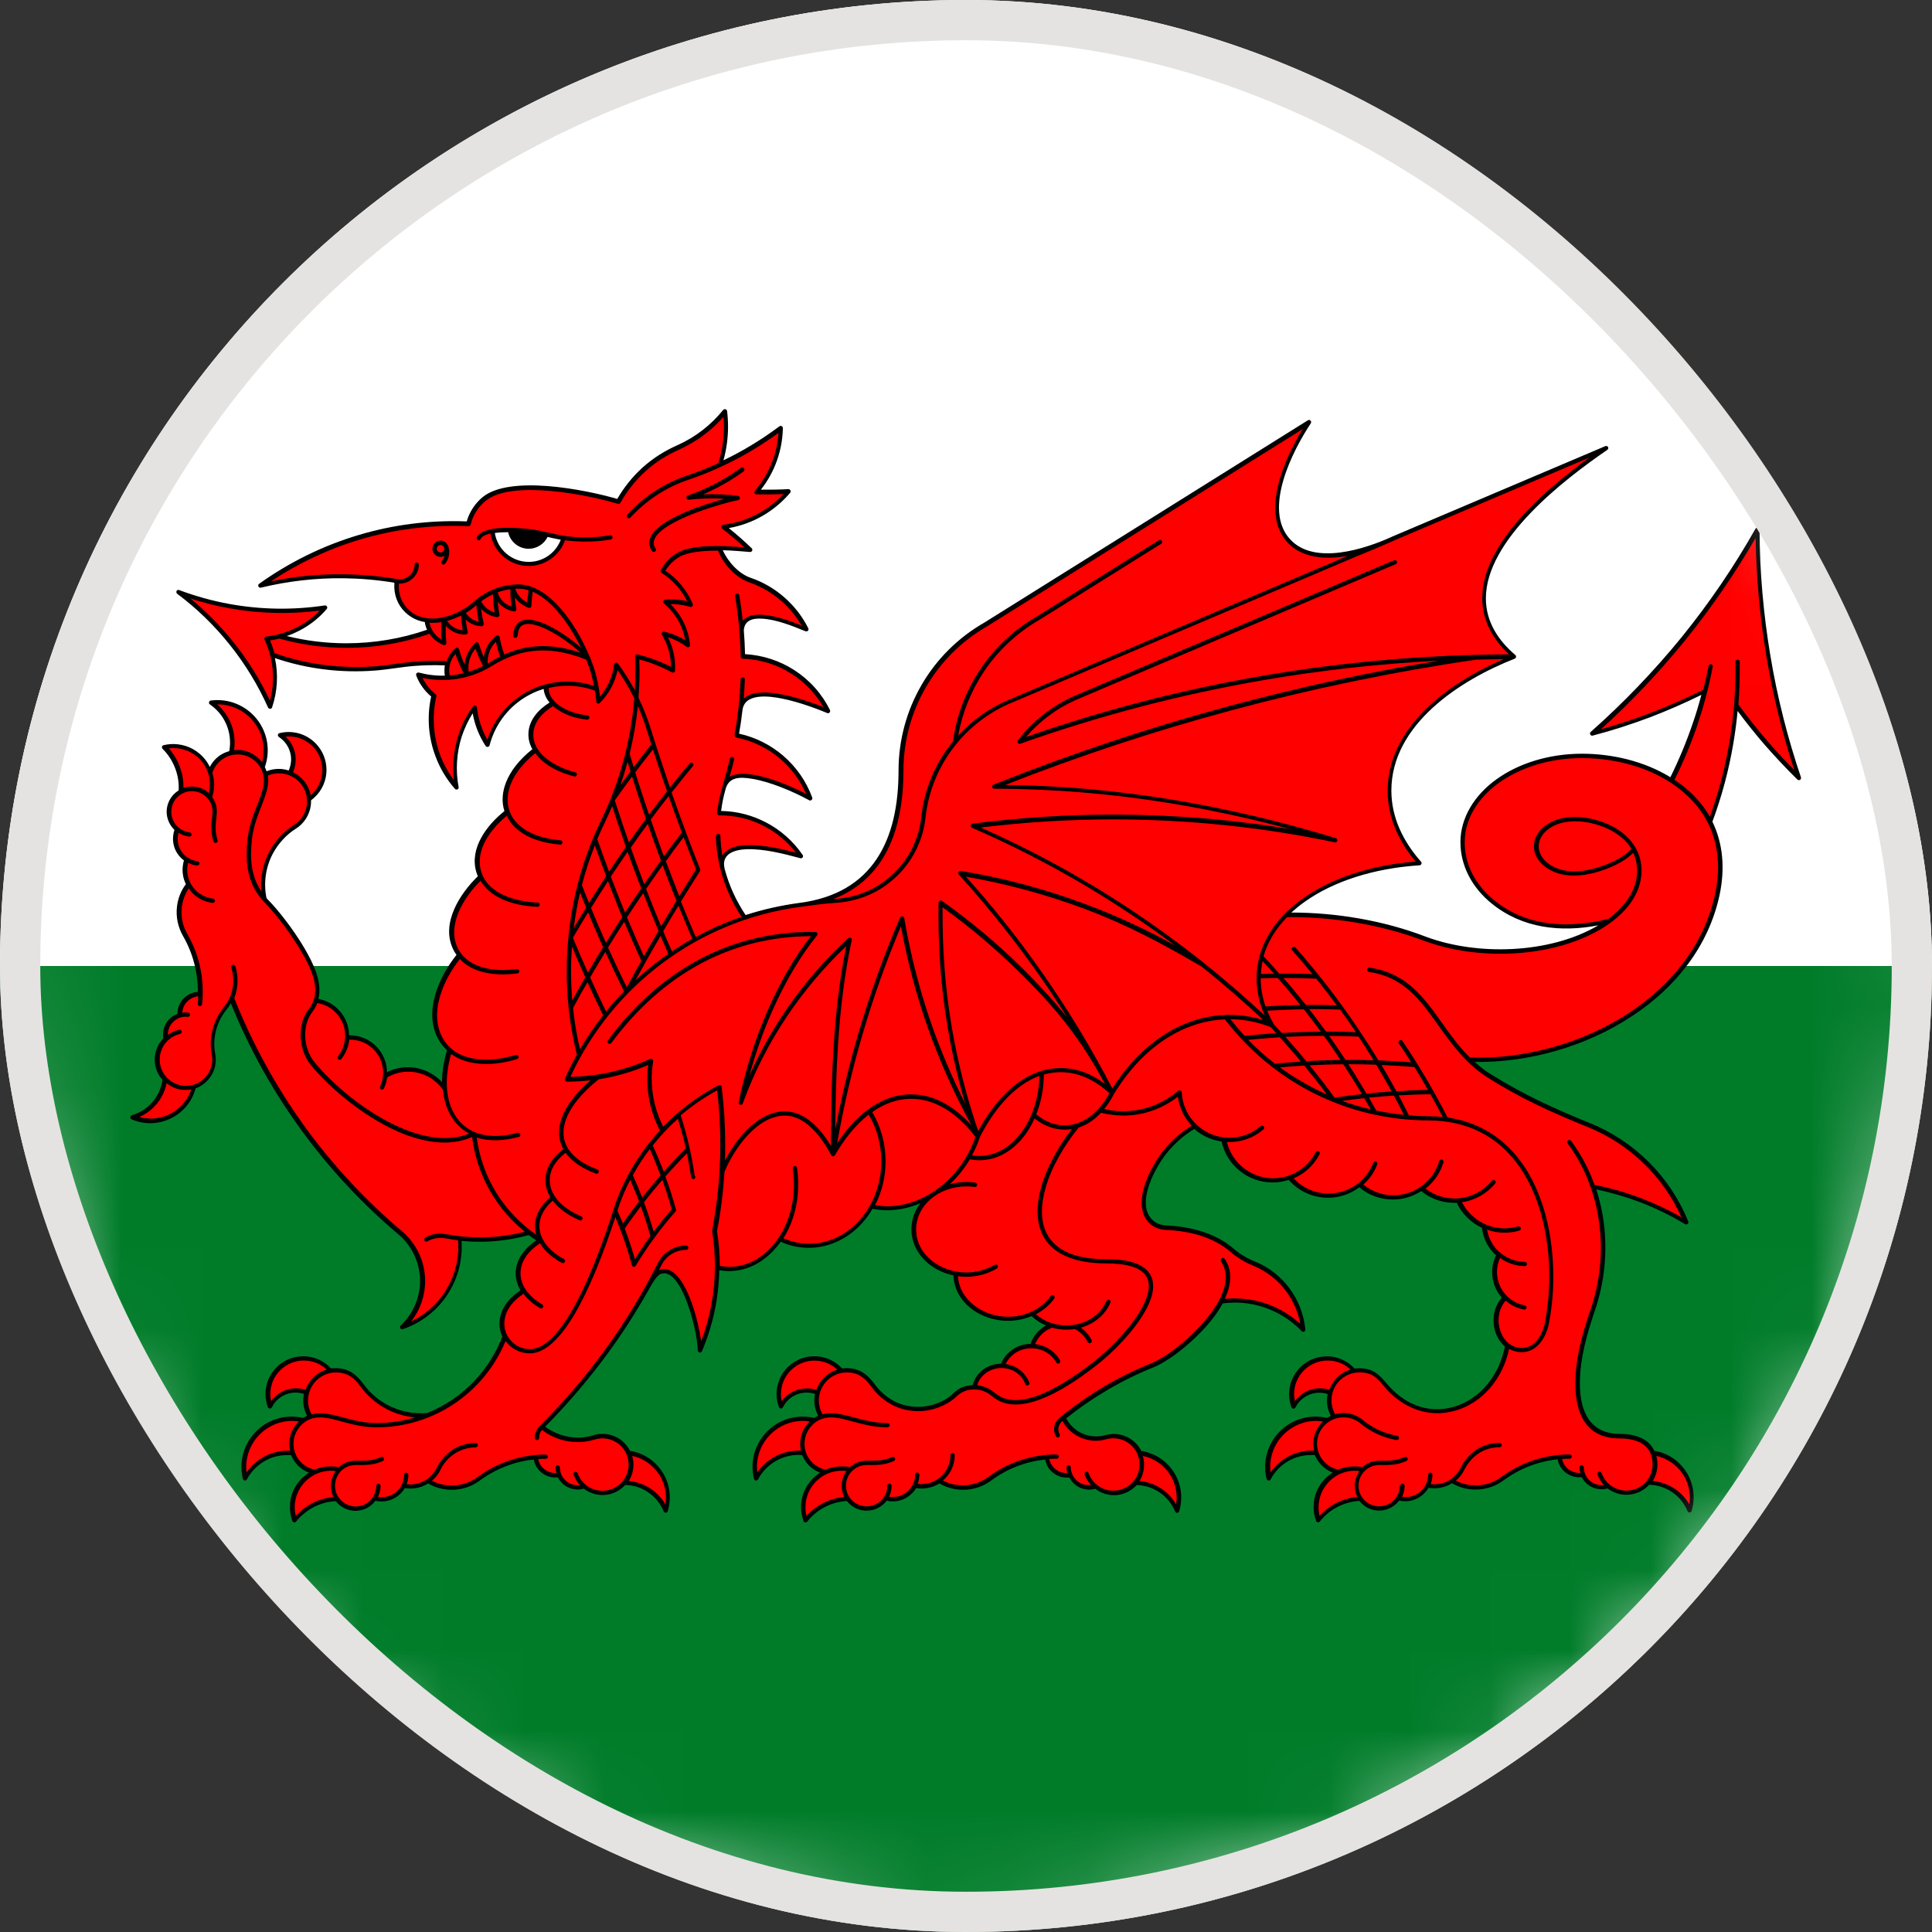 <svg width="24" height="24" viewBox="0 0 24 24" fill="none" xmlns="http://www.w3.org/2000/svg">
<rect x="0" y="0" width="24" height="24" fill="#333333" stroke="none"/>
<g clip-path="url(#clip0_16335_1156)">
<path d="M23.981 12.663C24.348 6.046 19.28 0.385 12.663 0.018C6.046 -0.348 0.384 4.719 0.018 11.336C-0.349 17.953 4.719 23.615 11.336 23.982C17.953 24.348 23.615 19.281 23.981 12.663Z" fill="white"/>
<mask id="mask0_16335_1156" style="mask-type:luminance" maskUnits="userSpaceOnUse" x="-1" y="0" width="25" height="25">
<path d="M23.981 12.664C24.348 6.047 19.28 0.385 12.663 0.019C6.046 -0.348 0.384 4.719 0.018 11.337C-0.349 17.954 4.719 23.616 11.336 23.982C17.953 24.348 23.615 19.281 23.981 12.664Z" fill="white"/>
</mask>
<g mask="url(#mask0_16335_1156)">
<path d="M30.001 0H-5.999V24H30.001V0Z" fill="white"/>
<path d="M30.001 12H-5.999V24H30.001V12Z" fill="#007C29"/>
<path fill-rule="evenodd" clip-rule="evenodd" d="M14.844 14.021C14.715 14.093 14.601 14.197 14.506 14.309C14.356 14.488 14.091 14.964 14.328 15.165H14.33C14.374 15.204 14.43 15.22 14.488 15.223C14.782 15.236 15.1 15.315 15.326 15.513C15.404 15.579 15.492 15.632 15.587 15.67C15.761 15.74 15.91 15.857 16.019 16.005C16.127 16.149 16.195 16.322 16.215 16.511C16.218 16.542 16.187 16.554 16.17 16.536C16.062 16.424 15.934 16.335 15.79 16.273C15.601 16.192 15.393 16.164 15.189 16.191C15.16 16.244 15.126 16.297 15.088 16.349C14.924 16.573 14.587 16.881 14.321 16.989C13.934 17.145 13.571 17.359 13.245 17.619C13.279 17.685 13.33 17.739 13.392 17.779C13.473 17.83 13.571 17.853 13.667 17.841C13.705 17.837 13.737 17.825 13.773 17.818C13.895 17.798 14.022 17.839 14.109 17.928C14.137 17.957 14.161 17.989 14.177 18.024C14.316 18.045 14.439 18.115 14.528 18.216C14.662 18.368 14.707 18.579 14.648 18.773C14.644 18.788 14.629 18.796 14.615 18.792C14.606 18.789 14.601 18.783 14.598 18.776C14.557 18.678 14.489 18.595 14.402 18.537C14.321 18.483 14.225 18.451 14.12 18.448C14.116 18.452 14.111 18.458 14.107 18.462C14.039 18.53 13.944 18.574 13.839 18.574C13.755 18.574 13.673 18.546 13.606 18.494C13.581 18.501 13.555 18.505 13.529 18.505C13.453 18.505 13.385 18.474 13.335 18.424C13.314 18.403 13.297 18.379 13.283 18.354H13.279C13.2 18.361 13.125 18.336 13.068 18.283C13.024 18.244 12.994 18.191 12.984 18.131C12.743 18.156 12.514 18.244 12.317 18.389C12.215 18.466 12.092 18.507 11.964 18.507C11.86 18.507 11.76 18.48 11.67 18.428C11.585 18.481 11.482 18.502 11.38 18.486C11.366 18.511 11.347 18.535 11.326 18.554C11.245 18.635 11.127 18.669 11.015 18.642C11.006 18.653 10.997 18.665 10.985 18.676C10.865 18.796 10.667 18.796 10.547 18.676C10.537 18.666 10.528 18.656 10.52 18.646C10.327 18.657 10.148 18.75 10.028 18.902C10.018 18.913 10.002 18.916 9.99 18.906C9.986 18.904 9.983 18.899 9.982 18.895C9.962 18.839 9.951 18.782 9.951 18.722C9.951 18.546 10.042 18.386 10.188 18.294C10.125 18.27 10.07 18.231 10.028 18.181C10.002 18.149 9.981 18.114 9.965 18.076L9.922 18.073C9.71 18.073 9.515 18.191 9.416 18.378C9.409 18.391 9.392 18.396 9.38 18.389C9.373 18.385 9.367 18.378 9.366 18.371C9.355 18.322 9.348 18.273 9.348 18.223C9.348 17.878 9.627 17.598 9.972 17.598C10.02 17.598 10.067 17.604 10.113 17.615C10.13 17.604 10.147 17.595 10.164 17.587C10.133 17.528 10.116 17.464 10.116 17.397C10.116 17.369 10.119 17.343 10.125 17.316C10.091 17.305 10.056 17.299 10.021 17.299C9.895 17.299 9.781 17.37 9.726 17.482C9.719 17.495 9.704 17.5 9.69 17.495C9.683 17.492 9.679 17.486 9.676 17.479C9.656 17.428 9.647 17.372 9.647 17.317C9.647 17.057 9.856 16.848 10.116 16.848C10.248 16.848 10.372 16.902 10.461 17C10.479 16.997 10.499 16.996 10.517 16.996C10.677 16.996 10.773 17.07 10.864 17.193C10.994 17.37 11.181 17.477 11.405 17.477C11.557 17.477 11.733 17.417 11.842 17.309C11.911 17.243 11.989 17.21 12.084 17.206C12.102 17.133 12.145 17.069 12.204 17.021C12.267 16.971 12.348 16.941 12.436 16.94C12.464 16.87 12.513 16.81 12.574 16.767C12.639 16.722 12.717 16.695 12.801 16.694C12.834 16.598 12.903 16.515 12.994 16.466C12.928 16.438 12.868 16.399 12.815 16.349C12.569 16.454 12.268 16.417 12.057 16.25C11.934 16.152 11.851 16.012 11.844 15.843C11.567 15.787 11.322 15.568 11.322 15.27C11.322 15.15 11.363 15.04 11.434 14.946C11.36 14.978 11.283 15.002 11.203 15.017C11.083 15.04 10.959 15.041 10.839 15.016C10.804 15.076 10.763 15.132 10.719 15.183C10.547 15.379 10.309 15.501 10.046 15.501C9.926 15.501 9.809 15.476 9.698 15.425C9.687 15.441 9.676 15.456 9.663 15.471C9.508 15.668 9.294 15.79 9.057 15.79C9.016 15.79 8.976 15.786 8.935 15.779C8.928 16.125 8.856 16.466 8.72 16.785C8.716 16.795 8.708 16.8 8.696 16.802C8.681 16.802 8.67 16.791 8.668 16.775C8.666 16.638 8.604 16.329 8.502 16.097C8.46 16.001 8.354 15.784 8.22 15.822C8.161 15.83 8.094 15.958 8.051 16.035C7.904 16.294 7.743 16.546 7.57 16.785C7.328 17.117 7.061 17.432 6.772 17.723C6.937 17.846 7.172 17.895 7.367 17.83C7.503 17.787 7.652 17.822 7.753 17.922C7.782 17.952 7.808 17.985 7.826 18.023C7.964 18.044 8.087 18.114 8.175 18.215C8.309 18.367 8.354 18.578 8.295 18.772C8.291 18.786 8.276 18.794 8.262 18.79C8.253 18.788 8.248 18.782 8.245 18.775C8.204 18.677 8.136 18.593 8.049 18.536C7.968 18.481 7.872 18.449 7.767 18.447C7.697 18.523 7.597 18.572 7.486 18.572C7.4 18.572 7.318 18.543 7.253 18.493C7.228 18.5 7.202 18.504 7.176 18.504C7.073 18.504 6.978 18.445 6.93 18.353C6.786 18.367 6.657 18.272 6.631 18.131C6.533 18.14 6.439 18.161 6.35 18.191C6.21 18.237 6.08 18.304 5.964 18.389C5.862 18.466 5.739 18.507 5.611 18.507C5.507 18.507 5.407 18.48 5.317 18.428C5.254 18.469 5.179 18.491 5.099 18.491C5.076 18.491 5.052 18.488 5.028 18.486C5.014 18.511 4.996 18.535 4.975 18.554C4.915 18.614 4.832 18.652 4.74 18.652C4.715 18.652 4.688 18.649 4.663 18.643C4.605 18.722 4.514 18.768 4.416 18.768C4.331 18.768 4.252 18.733 4.197 18.677C4.187 18.667 4.178 18.657 4.17 18.648C4.075 18.653 3.984 18.678 3.903 18.719C3.815 18.764 3.738 18.827 3.678 18.902C3.668 18.913 3.652 18.916 3.64 18.906C3.636 18.904 3.633 18.899 3.632 18.895C3.612 18.839 3.601 18.782 3.601 18.722C3.601 18.582 3.657 18.456 3.749 18.365C3.776 18.339 3.805 18.315 3.839 18.294C3.735 18.256 3.656 18.175 3.617 18.076C3.492 18.071 3.387 18.09 3.278 18.156C3.189 18.209 3.116 18.287 3.067 18.378C3.06 18.391 3.044 18.396 3.031 18.389C3.024 18.385 3.018 18.378 3.017 18.371C3.006 18.322 2.999 18.273 2.999 18.223C2.999 17.878 3.278 17.598 3.624 17.598C3.671 17.598 3.719 17.604 3.765 17.615C3.782 17.604 3.798 17.595 3.815 17.587C3.77 17.505 3.756 17.408 3.776 17.316C3.742 17.305 3.707 17.299 3.673 17.299C3.547 17.299 3.432 17.37 3.378 17.482C3.371 17.495 3.355 17.5 3.341 17.495C3.334 17.492 3.33 17.486 3.327 17.479C3.308 17.428 3.298 17.372 3.298 17.317C3.298 17.057 3.508 16.848 3.768 16.848C3.899 16.848 4.023 16.902 4.113 17C4.131 16.997 4.15 16.996 4.169 16.996C4.328 16.996 4.424 17.07 4.515 17.193C4.698 17.445 5 17.581 5.31 17.553C5.422 17.507 5.527 17.45 5.626 17.383C5.903 17.193 6.118 16.922 6.241 16.603C6.18 16.479 6.198 16.329 6.279 16.208C6.324 16.141 6.388 16.081 6.466 16.029C6.427 15.963 6.406 15.892 6.406 15.818C6.406 15.643 6.523 15.502 6.662 15.408C6.63 15.387 6.597 15.365 6.567 15.343C6.472 15.369 6.372 15.39 6.272 15.404C6.092 15.429 5.914 15.432 5.734 15.415C5.748 15.668 5.683 15.907 5.535 16.116C5.405 16.297 5.221 16.438 5.004 16.511C4.99 16.515 4.975 16.508 4.971 16.494C4.967 16.483 4.971 16.472 4.979 16.465C5.131 16.321 5.218 16.122 5.218 15.913C5.218 15.703 5.13 15.499 4.974 15.355C4.504 14.961 4.083 14.51 3.724 14.012C3.38 13.536 3.091 13.016 2.868 12.463C2.852 12.491 2.833 12.518 2.812 12.544C2.773 12.592 2.739 12.648 2.714 12.709C2.665 12.825 2.648 12.964 2.673 13.089C2.711 13.281 2.598 13.459 2.43 13.52C2.356 13.799 2.088 13.98 1.803 13.95C1.745 13.943 1.688 13.928 1.635 13.905C1.621 13.899 1.615 13.884 1.621 13.87C1.624 13.863 1.631 13.857 1.638 13.854C1.84 13.796 1.99 13.624 2.018 13.414C1.949 13.337 1.912 13.233 1.924 13.121C1.934 13.037 1.97 12.959 2.029 12.899C2.012 12.799 2.05 12.7 2.128 12.637C2.151 12.619 2.177 12.605 2.204 12.594C2.204 12.514 2.237 12.44 2.297 12.389C2.341 12.351 2.397 12.326 2.458 12.321C2.458 12.08 2.397 11.842 2.275 11.63C2.211 11.519 2.184 11.392 2.198 11.266C2.209 11.164 2.247 11.066 2.309 10.983C2.276 10.916 2.261 10.837 2.271 10.758C2.274 10.734 2.278 10.71 2.285 10.688C2.261 10.671 2.24 10.65 2.222 10.628C2.169 10.562 2.141 10.475 2.151 10.384C2.153 10.359 2.159 10.333 2.167 10.309C2.156 10.299 2.146 10.288 2.138 10.277C2.089 10.215 2.063 10.134 2.072 10.049C2.084 9.954 2.137 9.869 2.219 9.819C2.225 9.724 2.209 9.63 2.177 9.546C2.142 9.454 2.089 9.37 2.019 9.302C2.01 9.292 2.008 9.274 2.019 9.264C2.024 9.26 2.028 9.258 2.032 9.257C2.089 9.243 2.149 9.239 2.209 9.246C2.346 9.261 2.465 9.331 2.546 9.431C2.57 9.462 2.591 9.494 2.606 9.528C2.636 9.468 2.682 9.417 2.736 9.381C2.77 9.359 2.807 9.342 2.848 9.331C2.87 9.216 2.855 9.092 2.806 8.986C2.763 8.891 2.694 8.81 2.608 8.751C2.595 8.743 2.592 8.726 2.601 8.713C2.605 8.706 2.613 8.702 2.622 8.702C2.838 8.674 3.052 8.761 3.189 8.931C3.325 9.1 3.362 9.327 3.29 9.529C3.298 9.546 3.305 9.563 3.311 9.581C3.373 9.556 3.439 9.547 3.508 9.554C3.534 9.557 3.561 9.563 3.586 9.571C3.601 9.539 3.61 9.504 3.614 9.469C3.628 9.345 3.569 9.223 3.464 9.155C3.452 9.146 3.448 9.13 3.456 9.118C3.46 9.113 3.466 9.109 3.473 9.107C3.527 9.093 3.583 9.09 3.638 9.096C3.895 9.125 4.081 9.357 4.053 9.615C4.039 9.746 3.97 9.863 3.864 9.942C3.864 9.963 3.864 9.982 3.861 10.003C3.846 10.123 3.777 10.231 3.674 10.295C3.559 10.366 3.457 10.48 3.393 10.597C3.301 10.767 3.271 10.967 3.311 11.157C3.318 11.164 3.323 11.171 3.33 11.178C3.448 11.296 3.639 11.536 3.782 11.779C3.885 11.957 4.009 12.196 3.955 12.408C4.06 12.428 4.153 12.482 4.22 12.559C4.292 12.64 4.335 12.745 4.336 12.861C4.461 12.858 4.584 12.908 4.672 12.996C4.754 13.079 4.806 13.193 4.807 13.319C4.955 13.244 5.13 13.237 5.284 13.3C5.362 13.332 5.433 13.381 5.491 13.442C5.491 13.307 5.516 13.17 5.553 13.047C5.509 13.006 5.472 12.96 5.444 12.908C5.259 12.569 5.451 12.136 5.671 11.862C5.653 11.838 5.637 11.811 5.625 11.783C5.478 11.465 5.713 11.101 5.936 10.885C5.929 10.87 5.924 10.853 5.918 10.836C5.827 10.54 6.047 10.25 6.266 10.076C6.228 9.957 6.241 9.833 6.286 9.719C6.34 9.58 6.449 9.437 6.613 9.307C6.581 9.25 6.564 9.188 6.564 9.123C6.564 8.949 6.687 8.814 6.827 8.727C6.785 8.677 6.758 8.618 6.754 8.558C6.637 8.593 6.529 8.65 6.434 8.723C6.263 8.856 6.138 9.042 6.082 9.258C6.076 9.281 6.047 9.286 6.033 9.267C5.952 9.144 5.897 9.005 5.872 8.861C5.815 8.951 5.769 9.049 5.735 9.152C5.671 9.353 5.658 9.57 5.697 9.777C5.699 9.785 5.697 9.795 5.689 9.802C5.678 9.812 5.661 9.81 5.651 9.799C5.548 9.682 5.465 9.545 5.41 9.395C5.32 9.159 5.302 8.898 5.356 8.652C5.273 8.582 5.208 8.492 5.171 8.392C5.162 8.372 5.18 8.35 5.203 8.355C5.309 8.383 5.417 8.396 5.526 8.393C5.519 8.351 5.519 8.308 5.526 8.266C5.397 8.26 5.268 8.263 5.141 8.273C4.978 8.286 4.82 8.318 4.656 8.33C4.237 8.362 3.814 8.311 3.415 8.175C3.459 8.378 3.446 8.592 3.38 8.787C3.372 8.811 3.34 8.811 3.33 8.789C3.204 8.509 3.045 8.248 2.856 8.012C2.666 7.773 2.446 7.559 2.201 7.376C2.19 7.367 2.187 7.351 2.195 7.338C2.202 7.328 2.215 7.325 2.226 7.33C2.426 7.405 2.636 7.464 2.851 7.503C3.241 7.574 3.643 7.58 4.034 7.521C4.06 7.517 4.075 7.548 4.058 7.566C3.965 7.675 3.85 7.766 3.721 7.833C3.67 7.859 3.617 7.883 3.562 7.901C3.804 7.961 4.053 7.991 4.301 7.991C4.644 7.991 4.982 7.935 5.305 7.823C5.291 7.792 5.281 7.76 5.277 7.727C5.187 7.713 5.104 7.673 5.034 7.606C4.937 7.513 4.89 7.383 4.899 7.249V7.239C4.691 7.204 4.48 7.186 4.268 7.183C3.923 7.179 3.577 7.219 3.241 7.3C3.227 7.303 3.211 7.295 3.209 7.281C3.206 7.27 3.21 7.258 3.218 7.253C3.591 6.986 4.009 6.779 4.455 6.646C4.881 6.519 5.333 6.459 5.798 6.477C5.832 6.357 5.903 6.252 5.996 6.175C6.335 5.899 7.26 6.079 7.668 6.198C7.752 6.052 7.858 5.921 7.981 5.809C8.118 5.686 8.258 5.6 8.424 5.526C8.642 5.428 8.833 5.278 8.984 5.092C9 5.074 9.029 5.083 9.032 5.106C9.04 5.171 9.044 5.235 9.044 5.299C9.044 5.44 9.025 5.581 8.987 5.718C9.232 5.601 9.465 5.458 9.682 5.296C9.7 5.282 9.726 5.296 9.725 5.32C9.719 5.598 9.624 5.864 9.452 6.083C9.567 6.083 9.679 6.083 9.793 6.076C9.817 6.076 9.83 6.103 9.816 6.121C9.62 6.353 9.35 6.508 9.053 6.56C9.152 6.639 9.247 6.723 9.338 6.811C9.356 6.829 9.341 6.86 9.315 6.857C9.226 6.849 9.104 6.839 8.979 6.835C9.043 6.98 9.181 7.131 9.329 7.179C9.483 7.232 9.624 7.316 9.744 7.421C9.866 7.528 9.968 7.658 10.041 7.805C10.052 7.829 10.028 7.852 10.004 7.841C9.841 7.774 9.638 7.693 9.462 7.685C9.342 7.678 9.247 7.711 9.24 7.831C9.248 7.929 9.253 8.027 9.255 8.126C9.479 8.139 9.687 8.209 9.865 8.323C10.055 8.445 10.21 8.617 10.31 8.821C10.317 8.835 10.31 8.85 10.298 8.857C10.29 8.861 10.281 8.861 10.274 8.857C10.188 8.821 9.943 8.723 9.71 8.677C9.557 8.647 9.248 8.604 9.223 8.824C9.212 8.921 9.198 9.019 9.181 9.114C9.388 9.159 9.573 9.255 9.726 9.385C9.89 9.525 10.016 9.705 10.09 9.908C10.098 9.932 10.072 9.953 10.05 9.94C9.851 9.831 9.568 9.712 9.346 9.675C9.198 9.651 9.058 9.645 9.014 9.8C9.001 9.845 8.99 9.891 8.98 9.937C8.972 9.982 8.963 10.028 8.958 10.074C9.158 10.077 9.348 10.129 9.517 10.217C9.698 10.312 9.855 10.45 9.971 10.621C9.985 10.642 9.965 10.668 9.942 10.661C9.733 10.605 9.497 10.544 9.281 10.549C9.128 10.554 8.954 10.604 9.002 10.794C9.056 10.998 9.145 11.192 9.262 11.367C9.478 11.297 9.701 11.247 9.932 11.216C10.848 11.097 11.162 10.428 11.162 9.573C11.162 8.812 11.568 8.111 12.228 7.734L16.247 5.221C16.259 5.213 16.276 5.217 16.283 5.229C16.289 5.239 16.289 5.25 16.283 5.259C16.057 5.6 15.685 6.326 16.025 6.698C16.325 7.028 16.962 6.82 17.301 6.663L19.942 5.542C19.956 5.537 19.971 5.542 19.977 5.556C19.982 5.569 19.977 5.581 19.967 5.588C19.425 5.96 18.458 6.704 18.458 7.433C18.458 7.722 18.61 7.954 18.824 8.137C18.839 8.15 18.835 8.175 18.817 8.182C18.138 8.448 17.284 9 17.284 9.821C17.284 10.158 17.433 10.456 17.653 10.705C17.668 10.721 17.655 10.748 17.634 10.749C17.062 10.786 16.561 10.95 16.208 11.202C16.148 11.244 16.093 11.29 16.041 11.336C16.599 11.336 17.183 11.434 17.704 11.633C18.347 11.876 19.246 11.849 19.844 11.501L19.854 11.495C19.387 11.584 18.91 11.533 18.529 11.223C18.29 11.029 18.142 10.759 18.142 10.461C18.142 10.164 18.312 9.88 18.588 9.682C18.86 9.485 19.237 9.363 19.652 9.363C20.026 9.363 20.425 9.455 20.75 9.655C20.856 9.441 20.948 9.22 21.026 8.991C21.067 8.874 21.103 8.754 21.135 8.632C20.928 8.734 20.717 8.826 20.501 8.909C20.267 8.997 20.03 9.074 19.785 9.138C19.771 9.142 19.756 9.134 19.753 9.118C19.75 9.107 19.753 9.097 19.763 9.09C20.169 8.73 20.547 8.336 20.891 7.914C21.232 7.493 21.539 7.043 21.807 6.568C21.814 6.555 21.831 6.551 21.844 6.558C21.852 6.564 21.858 6.572 21.858 6.582C21.86 7.113 21.907 7.634 21.992 8.143C22.078 8.663 22.207 9.169 22.372 9.656C22.376 9.67 22.369 9.686 22.355 9.69C22.345 9.693 22.334 9.69 22.327 9.683C22.185 9.543 22.048 9.397 21.916 9.246C21.8 9.111 21.69 8.974 21.585 8.832C21.573 8.968 21.554 9.103 21.532 9.236C21.476 9.566 21.39 9.891 21.272 10.207C21.406 10.482 21.429 10.793 21.362 11.114C21.226 11.753 20.817 12.263 20.284 12.616C19.708 13.001 18.987 13.202 18.319 13.192C18.381 13.248 18.449 13.301 18.519 13.344C18.923 13.596 19.307 13.772 19.746 13.95C20.302 14.173 20.748 14.617 20.972 15.174C20.977 15.188 20.972 15.203 20.956 15.209C20.948 15.211 20.938 15.211 20.931 15.206C20.756 15.101 20.572 15.01 20.379 14.936C20.202 14.869 20.019 14.815 19.83 14.775C19.873 14.908 19.904 15.045 19.922 15.183C19.97 15.548 19.933 15.927 19.813 16.278C19.713 16.575 19.626 16.869 19.626 17.189C19.626 17.509 19.735 17.812 20.121 17.812C20.308 17.812 20.48 17.868 20.55 18.022C20.687 18.044 20.807 18.113 20.893 18.212C21.028 18.364 21.072 18.575 21.014 18.769C21.009 18.783 20.994 18.792 20.98 18.788C20.972 18.785 20.966 18.779 20.963 18.772C20.923 18.674 20.854 18.59 20.768 18.533C20.687 18.479 20.589 18.447 20.485 18.444C20.481 18.448 20.477 18.453 20.473 18.458C20.339 18.592 20.122 18.606 19.971 18.49C19.875 18.518 19.771 18.49 19.7 18.42C19.679 18.399 19.662 18.375 19.648 18.35C19.506 18.364 19.376 18.27 19.349 18.128C19.253 18.138 19.158 18.159 19.068 18.188C18.929 18.234 18.799 18.301 18.683 18.386C18.581 18.463 18.458 18.504 18.329 18.504C18.226 18.504 18.125 18.477 18.036 18.425C17.97 18.468 17.895 18.488 17.816 18.488C17.793 18.488 17.769 18.486 17.745 18.483C17.688 18.582 17.58 18.649 17.457 18.649C17.432 18.649 17.405 18.646 17.38 18.641C17.324 18.716 17.233 18.765 17.133 18.765C17.032 18.765 16.947 18.72 16.887 18.645C16.694 18.656 16.515 18.748 16.395 18.901C16.387 18.912 16.368 18.915 16.357 18.905C16.353 18.902 16.35 18.898 16.349 18.894C16.329 18.838 16.318 18.78 16.318 18.72C16.318 18.581 16.374 18.455 16.466 18.364C16.493 18.337 16.524 18.314 16.556 18.293C16.455 18.255 16.374 18.175 16.334 18.075H16.29C16.078 18.073 15.883 18.189 15.784 18.378C15.777 18.391 15.761 18.396 15.748 18.389C15.741 18.385 15.735 18.378 15.734 18.371C15.682 18.159 15.744 17.936 15.899 17.781C16.012 17.668 16.169 17.598 16.34 17.598C16.388 17.598 16.436 17.604 16.483 17.615C16.498 17.605 16.515 17.597 16.532 17.588C16.5 17.53 16.484 17.464 16.484 17.398C16.484 17.37 16.487 17.344 16.493 17.317C16.459 17.306 16.424 17.301 16.389 17.301C16.264 17.301 16.149 17.372 16.093 17.484C16.086 17.496 16.071 17.502 16.057 17.496C16.05 17.493 16.046 17.488 16.043 17.481C16.023 17.429 16.014 17.373 16.014 17.319C16.014 17.059 16.223 16.849 16.483 16.849C16.614 16.849 16.739 16.904 16.828 17.002C16.846 16.999 16.866 16.997 16.884 16.997C17.053 16.997 17.13 17.071 17.229 17.19C17.439 17.44 17.737 17.569 18.057 17.477C18.399 17.379 18.63 17.067 18.694 16.726C18.603 16.649 18.553 16.525 18.553 16.401C18.553 16.297 18.589 16.198 18.656 16.12C18.581 16.035 18.536 15.924 18.536 15.804C18.536 15.731 18.553 15.659 18.585 15.594L18.576 15.587C18.486 15.502 18.424 15.385 18.41 15.253C18.273 15.189 18.161 15.079 18.097 14.942C18.086 14.942 18.075 14.942 18.064 14.942C17.914 14.942 17.771 14.891 17.655 14.796C17.553 14.862 17.432 14.901 17.302 14.901C17.15 14.901 17.002 14.848 16.886 14.749C16.772 14.834 16.638 14.879 16.497 14.879C16.31 14.879 16.132 14.798 16.009 14.657C15.945 14.678 15.878 14.689 15.807 14.689C15.503 14.689 15.239 14.476 15.175 14.18C15.045 14.162 14.926 14.106 14.833 14.022L14.844 14.021Z" fill="black"/>
<path fill-rule="evenodd" clip-rule="evenodd" d="M5.485 7.728C5.435 7.736 5.384 7.739 5.335 7.736C5.352 7.824 5.407 7.9 5.485 7.945C5.479 7.872 5.479 7.801 5.485 7.728Z" fill="#FF0000"/>
<path fill-rule="evenodd" clip-rule="evenodd" d="M5.725 7.647C5.671 7.675 5.614 7.696 5.555 7.713C5.598 7.78 5.669 7.822 5.749 7.829C5.738 7.769 5.73 7.708 5.727 7.648L5.725 7.647Z" fill="#FF0000"/>
<path fill-rule="evenodd" clip-rule="evenodd" d="M5.918 7.517L5.908 7.525C5.872 7.558 5.832 7.587 5.787 7.614C5.823 7.671 5.882 7.71 5.948 7.723C5.932 7.654 5.922 7.586 5.918 7.517Z" fill="#FF0000"/>
<path fill-rule="evenodd" clip-rule="evenodd" d="M6.124 7.383C6.072 7.407 6.023 7.436 5.977 7.471C6.012 7.538 6.072 7.587 6.145 7.608C6.132 7.534 6.125 7.458 6.124 7.384V7.383Z" fill="#FF0000"/>
<path fill-rule="evenodd" clip-rule="evenodd" d="M6.339 7.32C6.284 7.327 6.231 7.341 6.182 7.359C6.206 7.443 6.272 7.51 6.356 7.535C6.344 7.464 6.34 7.392 6.34 7.32H6.339Z" fill="#FF0000"/>
<path fill-rule="evenodd" clip-rule="evenodd" d="M6.567 7.333C6.525 7.32 6.481 7.313 6.438 7.313C6.425 7.313 6.413 7.313 6.4 7.313C6.425 7.387 6.48 7.45 6.55 7.485C6.553 7.433 6.558 7.381 6.567 7.331V7.333Z" fill="#FF0000"/>
<path fill-rule="evenodd" clip-rule="evenodd" d="M3.7 7.788C3.801 7.735 3.893 7.667 3.973 7.585C3.598 7.633 3.218 7.623 2.847 7.556C2.682 7.527 2.521 7.485 2.366 7.435C2.563 7.597 2.743 7.78 2.902 7.98C3.08 8.202 3.232 8.445 3.354 8.705C3.4 8.533 3.404 8.349 3.365 8.175C3.347 8.096 3.32 8.019 3.287 7.946C3.278 7.929 3.29 7.91 3.308 7.907C3.447 7.892 3.58 7.85 3.7 7.787V7.788Z" fill="#FF0000"/>
<path fill-rule="evenodd" clip-rule="evenodd" d="M6.058 8.242C6.066 8.237 6.075 8.233 6.085 8.227C6.128 8.2 6.17 8.177 6.213 8.156C6.191 8.096 6.174 8.034 6.16 7.973C6.089 8.044 6.052 8.142 6.059 8.244L6.058 8.242Z" fill="#FF0000"/>
<path fill-rule="evenodd" clip-rule="evenodd" d="M5.822 8.345C5.883 8.327 5.943 8.302 6.001 8.273C5.964 8.204 5.932 8.132 5.907 8.058C5.883 8.086 5.864 8.116 5.85 8.15C5.822 8.213 5.813 8.277 5.822 8.345Z" fill="#FF0000"/>
<path fill-rule="evenodd" clip-rule="evenodd" d="M5.586 8.39C5.644 8.386 5.703 8.376 5.76 8.363C5.72 8.287 5.685 8.206 5.658 8.124C5.594 8.196 5.567 8.295 5.586 8.39Z" fill="#FF0000"/>
<path fill-rule="evenodd" clip-rule="evenodd" d="M7.379 8.519C7.369 8.47 7.358 8.421 7.344 8.372C7.33 8.32 7.309 8.26 7.284 8.196C6.873 8.03 6.5 8.031 6.108 8.274C5.851 8.434 5.544 8.484 5.249 8.421C5.287 8.499 5.342 8.568 5.411 8.622C5.419 8.629 5.422 8.639 5.421 8.65C5.365 8.89 5.382 9.148 5.468 9.38C5.51 9.491 5.567 9.596 5.639 9.691C5.619 9.501 5.635 9.321 5.693 9.138C5.735 9.006 5.798 8.884 5.876 8.775C5.885 8.762 5.901 8.759 5.914 8.769C5.921 8.775 5.925 8.781 5.925 8.79C5.941 8.931 5.984 9.067 6.055 9.19C6.119 8.987 6.245 8.812 6.409 8.685C6.585 8.548 6.806 8.467 7.046 8.467C7.159 8.467 7.272 8.485 7.38 8.522L7.379 8.519Z" fill="#FF0000"/>
<path fill-rule="evenodd" clip-rule="evenodd" d="M6.428 7.898C6.428 7.914 6.416 7.925 6.4 7.924C6.385 7.924 6.374 7.911 6.375 7.896C6.378 7.838 6.391 7.795 6.414 7.763C6.502 7.641 6.699 7.717 6.807 7.768C6.954 7.84 7.112 7.951 7.218 8.048C7.142 7.894 7.045 7.732 6.929 7.598C6.835 7.489 6.729 7.399 6.618 7.351C6.609 7.409 6.603 7.468 6.602 7.527C6.602 7.545 6.582 7.557 6.565 7.55C6.497 7.525 6.438 7.481 6.396 7.42C6.4 7.469 6.406 7.517 6.414 7.564C6.417 7.583 6.402 7.598 6.384 7.595C6.303 7.583 6.231 7.538 6.182 7.474C6.187 7.528 6.194 7.581 6.205 7.634C6.209 7.652 6.192 7.669 6.174 7.666C6.098 7.657 6.029 7.62 5.977 7.563C5.984 7.624 5.995 7.686 6.009 7.746C6.013 7.764 5.999 7.781 5.981 7.78C5.907 7.777 5.837 7.747 5.785 7.696C5.791 7.747 5.799 7.799 5.811 7.849C5.815 7.868 5.801 7.88 5.784 7.882C5.69 7.886 5.6 7.845 5.538 7.774C5.535 7.844 5.538 7.915 5.545 7.985C5.546 8.005 5.527 8.02 5.509 8.013C5.438 7.985 5.377 7.936 5.337 7.873C5.006 7.989 4.659 8.048 4.308 8.048C4.026 8.048 3.742 8.01 3.47 7.933C3.432 7.943 3.393 7.95 3.354 7.956C3.376 8.006 3.394 8.059 3.41 8.114C3.811 8.255 4.238 8.309 4.662 8.277C4.825 8.265 4.983 8.232 5.147 8.22C5.281 8.209 5.415 8.207 5.549 8.213C5.57 8.15 5.608 8.095 5.658 8.052C5.674 8.04 5.696 8.047 5.702 8.065C5.72 8.13 5.744 8.193 5.771 8.256C5.776 8.211 5.787 8.168 5.805 8.128C5.829 8.073 5.864 8.026 5.906 7.986C5.92 7.972 5.943 7.979 5.949 7.999C5.966 8.055 5.987 8.111 6.01 8.165C6.024 8.059 6.079 7.963 6.164 7.898C6.181 7.886 6.205 7.896 6.207 7.917C6.22 7.989 6.24 8.062 6.265 8.13C6.576 7.992 6.885 7.998 7.211 8.109C7.109 8.013 6.943 7.89 6.786 7.816C6.708 7.778 6.526 7.703 6.46 7.794C6.444 7.817 6.434 7.851 6.431 7.897L6.428 7.898Z" fill="#FF0000"/>
<path fill-rule="evenodd" clip-rule="evenodd" d="M7.886 8.572C7.89 8.493 7.893 8.413 7.893 8.333C7.893 8.275 7.893 8.214 7.889 8.156C7.889 8.138 7.904 8.125 7.922 8.129C8.065 8.166 8.204 8.217 8.336 8.284C8.336 8.221 8.327 8.159 8.312 8.098C8.294 8.024 8.263 7.955 8.224 7.887C8.211 7.868 8.23 7.843 8.252 7.847C8.344 7.868 8.434 7.904 8.513 7.955C8.483 7.776 8.388 7.615 8.249 7.498C8.231 7.482 8.239 7.453 8.263 7.45C8.355 7.442 8.446 7.447 8.536 7.468C8.464 7.324 8.354 7.203 8.218 7.116C8.207 7.109 8.203 7.092 8.209 7.081C8.256 6.995 8.326 6.922 8.411 6.87C8.607 6.754 9.011 6.781 9.247 6.8C9.159 6.718 9.067 6.641 8.972 6.567C8.954 6.553 8.96 6.522 8.984 6.519C9.271 6.484 9.536 6.349 9.733 6.138C9.621 6.142 9.511 6.143 9.398 6.141C9.376 6.141 9.363 6.114 9.378 6.096C9.552 5.893 9.654 5.643 9.67 5.378C9.331 5.626 8.956 5.822 8.558 5.958C8.28 6.05 8.03 6.213 7.831 6.43C7.822 6.441 7.805 6.441 7.794 6.431C7.782 6.422 7.782 6.405 7.792 6.394C7.996 6.17 8.253 6.002 8.541 5.906C8.673 5.861 8.8 5.811 8.924 5.754C8.97 5.608 8.993 5.457 8.993 5.304C8.993 5.262 8.991 5.221 8.987 5.179C8.838 5.348 8.654 5.485 8.449 5.579C8.284 5.654 8.156 5.73 8.02 5.853C7.896 5.965 7.791 6.097 7.708 6.244C7.703 6.257 7.69 6.264 7.676 6.259C7.302 6.146 6.358 5.956 6.033 6.222C5.942 6.296 5.875 6.398 5.847 6.515C5.844 6.528 5.833 6.538 5.819 6.536C5.354 6.517 4.899 6.575 4.473 6.702C4.078 6.82 3.705 6.996 3.366 7.222C3.664 7.159 3.966 7.13 4.271 7.134C4.493 7.137 4.715 7.157 4.934 7.194C4.988 7.204 5.042 7.189 5.084 7.154C5.126 7.119 5.15 7.069 5.15 7.014C5.15 6.999 5.162 6.988 5.176 6.988C5.19 6.988 5.203 7 5.203 7.014C5.203 7.084 5.172 7.15 5.117 7.194C5.071 7.233 5.014 7.252 4.955 7.25V7.257C4.946 7.375 4.988 7.489 5.073 7.572C5.291 7.784 5.675 7.662 5.878 7.481C6.036 7.34 6.223 7.263 6.437 7.26C6.632 7.259 6.815 7.387 6.969 7.565C7.18 7.808 7.337 8.146 7.397 8.358C7.413 8.42 7.427 8.48 7.437 8.539C7.444 8.578 7.45 8.616 7.453 8.653C7.549 8.541 7.611 8.403 7.629 8.255C7.632 8.231 7.662 8.223 7.676 8.242C7.753 8.347 7.823 8.458 7.886 8.574V8.572ZM9.205 5.812C9.218 5.804 9.234 5.807 9.243 5.818C9.251 5.83 9.248 5.847 9.237 5.856C9.135 5.931 9.026 5.998 8.913 6.057C8.854 6.088 8.796 6.115 8.736 6.142C8.879 6.135 9.025 6.142 9.167 6.16C9.181 6.162 9.192 6.176 9.191 6.19C9.19 6.202 9.18 6.211 9.169 6.213C9.081 6.229 8.787 6.306 8.531 6.415C8.409 6.468 8.294 6.528 8.216 6.593C8.147 6.651 8.086 6.729 8.144 6.814C8.153 6.827 8.15 6.844 8.137 6.852C8.125 6.86 8.108 6.858 8.1 6.845C8.023 6.733 8.088 6.63 8.181 6.552C8.262 6.483 8.382 6.42 8.509 6.364C8.68 6.292 8.865 6.233 9 6.197C8.851 6.187 8.703 6.191 8.557 6.208C8.544 6.209 8.531 6.202 8.527 6.19C8.523 6.176 8.53 6.16 8.544 6.156C8.663 6.115 8.777 6.065 8.886 6.009C8.997 5.952 9.103 5.885 9.204 5.812H9.205ZM5.971 6.698C5.964 6.711 5.948 6.716 5.935 6.709C5.922 6.702 5.917 6.687 5.924 6.673C6.005 6.518 6.439 6.556 6.589 6.574C6.744 6.593 6.889 6.642 7.045 6.662C7.17 6.677 7.299 6.68 7.426 6.669C7.478 6.665 7.528 6.658 7.578 6.649C7.592 6.647 7.606 6.656 7.609 6.672C7.612 6.686 7.602 6.7 7.587 6.702C7.535 6.711 7.482 6.718 7.43 6.722C7.299 6.733 7.169 6.73 7.038 6.714L7.019 6.711C6.952 6.902 6.771 7.031 6.567 7.031C6.332 7.031 6.131 6.859 6.093 6.627C6.033 6.64 5.988 6.662 5.97 6.695L5.971 6.698ZM5.58 6.862C5.58 6.913 5.562 6.964 5.528 7.004C5.519 7.015 5.502 7.017 5.491 7.007C5.479 6.997 5.478 6.981 5.488 6.969C5.505 6.95 5.516 6.929 5.521 6.905C5.506 6.913 5.489 6.918 5.472 6.918C5.417 6.918 5.372 6.873 5.372 6.817C5.372 6.761 5.417 6.716 5.472 6.716C5.552 6.716 5.581 6.793 5.581 6.86L5.58 6.862ZM5.472 6.771C5.498 6.771 5.519 6.792 5.519 6.817C5.519 6.842 5.498 6.863 5.472 6.863C5.447 6.863 5.426 6.842 5.426 6.817C5.426 6.792 5.447 6.771 5.472 6.771Z" fill="#FF0000"/>
<path fill-rule="evenodd" clip-rule="evenodd" d="M6.803 6.67C6.758 6.759 6.667 6.817 6.568 6.817C6.445 6.817 6.339 6.732 6.312 6.611C6.256 6.611 6.199 6.614 6.147 6.621C6.18 6.828 6.358 6.98 6.568 6.98C6.746 6.98 6.903 6.87 6.966 6.705C6.91 6.695 6.857 6.683 6.803 6.67Z" fill="white"/>
<path fill-rule="evenodd" clip-rule="evenodd" d="M7.207 11.086L7.201 11.11C7.17 11.248 7.145 11.388 7.127 11.53C7.177 11.444 7.229 11.358 7.281 11.275C7.256 11.212 7.23 11.15 7.205 11.087L7.207 11.086Z" fill="#FF0000"/>
<path fill-rule="evenodd" clip-rule="evenodd" d="M7.39 10.501C7.327 10.661 7.272 10.826 7.229 10.995C7.257 11.069 7.286 11.143 7.317 11.216C7.387 11.104 7.457 10.994 7.53 10.883C7.482 10.756 7.434 10.628 7.39 10.501Z" fill="#FF0000"/>
<path fill-rule="evenodd" clip-rule="evenodd" d="M7.605 10.016C7.577 10.08 7.549 10.144 7.518 10.207C7.483 10.278 7.451 10.351 7.42 10.425C7.468 10.561 7.516 10.695 7.566 10.829C7.633 10.727 7.701 10.626 7.771 10.526L7.775 10.52C7.717 10.354 7.659 10.185 7.605 10.016Z" fill="#FF0000"/>
<path fill-rule="evenodd" clip-rule="evenodd" d="M7.754 11.451C7.686 11.557 7.619 11.663 7.553 11.771C7.629 11.937 7.706 12.102 7.787 12.265C7.845 12.155 7.905 12.046 7.967 11.937C7.894 11.776 7.823 11.614 7.754 11.452V11.451Z" fill="#FF0000"/>
<path fill-rule="evenodd" clip-rule="evenodd" d="M7.989 11.096C7.921 11.195 7.855 11.296 7.789 11.396C7.857 11.558 7.926 11.719 7.999 11.878C8.059 11.774 8.119 11.669 8.181 11.564C8.115 11.409 8.052 11.254 7.991 11.096H7.989Z" fill="#FF0000"/>
<path fill-rule="evenodd" clip-rule="evenodd" d="M8.232 10.749C8.163 10.846 8.094 10.944 8.026 11.043C8.086 11.198 8.149 11.353 8.213 11.507C8.276 11.401 8.339 11.294 8.403 11.19C8.344 11.044 8.287 10.898 8.232 10.751V10.749Z" fill="#FF0000"/>
<path fill-rule="evenodd" clip-rule="evenodd" d="M8.492 10.4C8.417 10.498 8.343 10.598 8.272 10.698C8.326 10.843 8.382 10.988 8.439 11.132C8.508 11.02 8.578 10.91 8.647 10.8C8.594 10.667 8.543 10.534 8.492 10.4Z" fill="#FF0000"/>
<path fill-rule="evenodd" clip-rule="evenodd" d="M8.248 10.637C8.32 10.538 8.395 10.439 8.47 10.341C8.421 10.211 8.374 10.08 8.327 9.948L8.306 9.89C8.231 9.986 8.158 10.082 8.084 10.18C8.123 10.295 8.164 10.408 8.204 10.521C8.218 10.56 8.232 10.598 8.248 10.637Z" fill="#FF0000"/>
<path fill-rule="evenodd" clip-rule="evenodd" d="M8.003 10.982C8.072 10.885 8.14 10.787 8.21 10.69C8.192 10.64 8.174 10.591 8.156 10.541C8.118 10.439 8.081 10.337 8.047 10.235C7.975 10.333 7.904 10.431 7.836 10.53C7.879 10.653 7.925 10.776 7.971 10.899L8.003 10.984V10.982Z" fill="#FF0000"/>
<path fill-rule="evenodd" clip-rule="evenodd" d="M7.764 11.336C7.83 11.236 7.897 11.135 7.966 11.036C7.95 10.995 7.935 10.956 7.919 10.915C7.877 10.805 7.837 10.693 7.796 10.582C7.725 10.684 7.657 10.787 7.588 10.89C7.625 10.987 7.662 11.082 7.7 11.177C7.721 11.23 7.743 11.283 7.764 11.336Z" fill="#FF0000"/>
<path fill-rule="evenodd" clip-rule="evenodd" d="M7.527 11.712C7.594 11.604 7.661 11.497 7.729 11.392C7.703 11.328 7.676 11.264 7.651 11.198C7.618 11.114 7.585 11.03 7.553 10.946C7.482 11.057 7.411 11.167 7.342 11.279C7.394 11.406 7.447 11.532 7.503 11.656L7.528 11.712H7.527Z" fill="#FF0000"/>
<path fill-rule="evenodd" clip-rule="evenodd" d="M7.271 12.141C7.214 12.014 7.159 11.887 7.105 11.758C7.089 11.98 7.091 12.206 7.109 12.428C7.162 12.331 7.215 12.236 7.27 12.141H7.271Z" fill="#FF0000"/>
<path fill-rule="evenodd" clip-rule="evenodd" d="M7.492 11.767C7.478 11.737 7.465 11.707 7.451 11.676C7.401 11.563 7.353 11.448 7.306 11.334C7.242 11.438 7.179 11.543 7.117 11.649C7.177 11.795 7.239 11.939 7.303 12.082C7.365 11.976 7.427 11.87 7.492 11.765V11.767Z" fill="#FF0000"/>
<path fill-rule="evenodd" clip-rule="evenodd" d="M7.492 12.613C7.425 12.476 7.36 12.339 7.298 12.201C7.236 12.307 7.177 12.414 7.119 12.521C7.121 12.542 7.123 12.565 7.126 12.585C7.144 12.738 7.17 12.887 7.205 13.034C7.292 12.887 7.387 12.746 7.492 12.613Z" fill="#FF0000"/>
<path fill-rule="evenodd" clip-rule="evenodd" d="M7.752 12.316C7.672 12.154 7.594 11.99 7.52 11.825C7.455 11.93 7.393 12.036 7.331 12.142C7.395 12.285 7.461 12.426 7.529 12.566C7.599 12.479 7.673 12.395 7.752 12.316Z" fill="#FF0000"/>
<path fill-rule="evenodd" clip-rule="evenodd" d="M8.302 11.849C8.27 11.775 8.237 11.7 8.206 11.626C8.1 11.807 7.996 11.992 7.894 12.178C7.991 12.088 8.091 12.004 8.197 11.926C8.232 11.899 8.267 11.874 8.304 11.851L8.302 11.849Z" fill="#FF0000"/>
<path fill-rule="evenodd" clip-rule="evenodd" d="M8.6 11.662C8.541 11.525 8.484 11.388 8.428 11.251C8.364 11.356 8.301 11.462 8.239 11.568C8.274 11.652 8.311 11.736 8.347 11.818C8.429 11.764 8.513 11.711 8.6 11.663V11.662Z" fill="#FF0000"/>
<path fill-rule="evenodd" clip-rule="evenodd" d="M7.81 18.398C7.911 18.406 8.005 18.441 8.084 18.494C8.158 18.544 8.221 18.61 8.266 18.688C8.291 18.532 8.246 18.374 8.14 18.254C8.066 18.17 7.967 18.11 7.854 18.086C7.863 18.121 7.869 18.157 7.869 18.195C7.869 18.269 7.848 18.339 7.81 18.398Z" fill="#FF0000"/>
<path fill-rule="evenodd" clip-rule="evenodd" d="M7.852 9.646C7.78 9.744 7.708 9.842 7.637 9.943C7.693 10.117 7.752 10.292 7.812 10.465C7.882 10.366 7.952 10.268 8.024 10.172C7.964 9.997 7.907 9.823 7.852 9.646Z" fill="#FF0000"/>
<path fill-rule="evenodd" clip-rule="evenodd" d="M8.111 9.31C8.037 9.405 7.963 9.5 7.891 9.595C7.946 9.771 8.003 9.947 8.063 10.121C8.136 10.023 8.21 9.926 8.286 9.831C8.225 9.659 8.168 9.485 8.111 9.31Z" fill="#FF0000"/>
<path fill-rule="evenodd" clip-rule="evenodd" d="M7.872 9.531C7.945 9.434 8.017 9.341 8.091 9.247C8.076 9.197 8.059 9.146 8.044 9.096C8.009 8.983 7.97 8.877 7.924 8.771C7.904 8.97 7.869 9.167 7.822 9.363C7.838 9.419 7.855 9.475 7.872 9.531Z" fill="#FF0000"/>
<path fill-rule="evenodd" clip-rule="evenodd" d="M7.704 9.757C7.746 9.698 7.789 9.641 7.833 9.584C7.82 9.543 7.808 9.504 7.796 9.463C7.77 9.563 7.739 9.66 7.706 9.757H7.704Z" fill="#FF0000"/>
<path fill-rule="evenodd" clip-rule="evenodd" d="M5.921 14.123C5.953 14.379 6.041 14.617 6.171 14.826C6.298 15.028 6.465 15.203 6.662 15.339C6.652 15.305 6.646 15.269 6.646 15.232C6.646 15.086 6.729 14.963 6.836 14.872C6.797 14.806 6.776 14.735 6.776 14.661C6.776 14.5 6.874 14.369 6.998 14.275C6.965 14.215 6.945 14.146 6.945 14.068C6.945 13.815 7.155 13.576 7.337 13.42C7.24 13.431 7.142 13.437 7.045 13.437C7.024 13.437 7.01 13.418 7.018 13.399C7.063 13.297 7.113 13.199 7.166 13.103C7.126 12.936 7.093 12.766 7.072 12.593C7.011 12.095 7.038 11.586 7.149 11.097C7.222 10.777 7.331 10.471 7.471 10.183C7.7 9.71 7.837 9.2 7.879 8.675L7.87 8.657C7.812 8.541 7.746 8.43 7.672 8.325C7.64 8.48 7.563 8.621 7.451 8.733C7.434 8.75 7.408 8.738 7.407 8.716C7.404 8.671 7.398 8.627 7.391 8.58C7.281 8.539 7.165 8.519 7.046 8.519C6.966 8.519 6.888 8.529 6.814 8.547C6.814 8.628 6.864 8.703 6.947 8.764C7.033 8.826 7.158 8.873 7.298 8.886C7.313 8.888 7.323 8.902 7.321 8.916C7.32 8.931 7.306 8.941 7.292 8.94C7.142 8.924 7.01 8.875 6.915 8.807C6.899 8.796 6.884 8.783 6.871 8.771C6.744 8.847 6.625 8.969 6.625 9.127C6.625 9.385 6.931 9.539 7.147 9.594C7.161 9.596 7.17 9.612 7.166 9.626C7.163 9.64 7.148 9.649 7.134 9.645C6.957 9.601 6.759 9.51 6.65 9.356C6.497 9.479 6.395 9.612 6.344 9.743C6.262 9.953 6.311 10.155 6.495 10.288C6.604 10.366 6.759 10.421 6.962 10.438C6.977 10.438 6.987 10.452 6.987 10.467C6.987 10.482 6.973 10.492 6.958 10.492C6.745 10.474 6.581 10.417 6.465 10.333C6.386 10.277 6.33 10.21 6.296 10.134C6.1 10.294 5.896 10.559 5.978 10.828C6.065 11.113 6.416 11.201 6.678 11.212C6.694 11.212 6.705 11.224 6.704 11.24C6.704 11.255 6.691 11.266 6.676 11.265C6.421 11.254 6.11 11.178 5.97 10.942C5.769 11.136 5.551 11.483 5.682 11.769C5.723 11.856 5.792 11.927 5.892 11.978C6.02 12.042 6.199 12.067 6.421 12.039C6.435 12.038 6.449 12.047 6.451 12.063C6.452 12.077 6.442 12.091 6.427 12.092C6.194 12.123 6.005 12.095 5.866 12.027C5.805 11.996 5.753 11.958 5.713 11.913C5.51 12.168 5.326 12.577 5.498 12.893C5.672 13.212 6.104 13.2 6.407 13.105C6.421 13.101 6.437 13.108 6.441 13.122C6.445 13.136 6.438 13.152 6.423 13.156C6.167 13.237 5.83 13.258 5.604 13.093C5.526 13.361 5.512 13.709 5.71 13.931C5.894 14.138 6.181 14.139 6.431 14.072C6.445 14.068 6.46 14.077 6.463 14.092C6.467 14.106 6.459 14.121 6.444 14.124C6.27 14.17 6.085 14.184 5.921 14.131V14.123Z" fill="#FF0000"/>
<path fill-rule="evenodd" clip-rule="evenodd" d="M11.838 9.215C11.881 8.889 11.999 8.583 12.177 8.316C12.356 8.048 12.597 7.82 12.886 7.655L14.397 6.711C14.409 6.702 14.426 6.707 14.433 6.719C14.441 6.732 14.437 6.748 14.425 6.755L12.912 7.7C12.632 7.861 12.397 8.083 12.222 8.344C12.064 8.582 11.954 8.852 11.903 9.138C12.067 8.958 12.267 8.813 12.492 8.711L16.741 6.906C16.461 6.955 16.173 6.934 15.992 6.736C15.654 6.366 15.962 5.688 16.183 5.33L12.263 7.78C11.62 8.149 11.223 8.832 11.223 9.573C11.223 10.313 10.988 10.921 10.352 11.169C10.633 11.153 10.878 11.058 11.086 10.865C11.29 10.677 11.416 10.424 11.445 10.147C11.48 9.831 11.596 9.541 11.772 9.297C11.793 9.268 11.816 9.24 11.838 9.212V9.215Z" fill="#FF0000"/>
<path fill-rule="evenodd" clip-rule="evenodd" d="M12.066 13.976C11.852 13.585 11.669 13.174 11.519 12.748C11.38 12.347 11.269 11.933 11.192 11.507C11.008 11.944 10.847 12.396 10.713 12.855C10.584 13.294 10.48 13.744 10.399 14.203C10.608 13.885 10.92 13.595 11.318 13.595C11.618 13.595 11.87 13.761 12.064 13.975L12.066 13.976Z" fill="#FF0000"/>
<path fill-rule="evenodd" clip-rule="evenodd" d="M13.727 13.466C13.428 12.91 13.128 12.532 12.655 12.069C12.363 11.781 12.046 11.514 11.709 11.271C11.705 11.779 11.739 12.27 11.825 12.771C11.901 13.21 12.01 13.638 12.152 14.05C12.359 13.667 12.707 13.268 13.178 13.268C13.383 13.268 13.569 13.346 13.729 13.467L13.727 13.466Z" fill="#FF0000"/>
<path fill-rule="evenodd" clip-rule="evenodd" d="M15.692 12.671C15.447 12.44 15.193 12.221 14.932 12.011C14.439 11.723 14.021 11.497 13.483 11.294C13.008 11.116 12.511 10.98 12 10.891C12.354 11.285 12.682 11.701 12.985 12.139C13.291 12.58 13.569 13.041 13.818 13.522C13.994 13.244 14.211 13.016 14.457 12.858C14.704 12.697 14.981 12.608 15.273 12.608C15.415 12.608 15.556 12.629 15.694 12.671H15.692Z" fill="#FF0000"/>
<path fill-rule="evenodd" clip-rule="evenodd" d="M18.331 8.195C17.299 8.347 16.283 8.558 15.294 8.825C14.336 9.082 13.4 9.392 12.488 9.751C13.177 9.758 13.854 9.821 14.52 9.927C15.228 10.042 15.921 10.207 16.595 10.412C16.609 10.416 16.617 10.432 16.613 10.446C16.609 10.458 16.596 10.467 16.582 10.464C15.677 10.274 14.753 10.179 13.828 10.179C13.279 10.179 12.728 10.213 12.183 10.28C12.843 10.572 13.473 10.918 14.067 11.314C14.65 11.702 15.2 12.138 15.71 12.615C15.646 12.469 15.61 12.314 15.61 12.154C15.61 11.762 15.825 11.418 16.184 11.163C16.535 10.913 17.025 10.746 17.586 10.703C17.376 10.453 17.238 10.157 17.238 9.825C17.238 9.027 18.008 8.477 18.678 8.189C18.562 8.189 18.447 8.192 18.331 8.195Z" fill="#FF0000"/>
<path fill-rule="evenodd" clip-rule="evenodd" d="M2.278 9.789C2.321 9.774 2.369 9.767 2.418 9.773C2.485 9.78 2.545 9.806 2.595 9.852C2.627 9.715 2.598 9.573 2.51 9.462C2.437 9.373 2.331 9.31 2.208 9.296C2.172 9.292 2.134 9.292 2.098 9.296C2.156 9.363 2.202 9.44 2.233 9.524C2.264 9.606 2.281 9.696 2.279 9.789H2.278Z" fill="#FF0000"/>
<path fill-rule="evenodd" clip-rule="evenodd" d="M2.908 9.318C2.936 9.315 2.964 9.315 2.993 9.318C3.101 9.331 3.19 9.384 3.256 9.469C3.301 9.29 3.267 9.11 3.15 8.965C3.039 8.826 2.875 8.75 2.698 8.75C2.766 8.808 2.82 8.881 2.858 8.962C2.909 9.074 2.926 9.197 2.907 9.318H2.908Z" fill="#FF0000"/>
<path fill-rule="evenodd" clip-rule="evenodd" d="M3.639 9.592C3.693 9.619 3.741 9.656 3.779 9.704C3.819 9.754 3.847 9.814 3.86 9.88C3.939 9.812 3.991 9.715 4.002 9.61C4.027 9.383 3.864 9.176 3.635 9.151C3.604 9.148 3.576 9.148 3.547 9.151C3.639 9.233 3.685 9.355 3.671 9.478C3.667 9.518 3.656 9.556 3.639 9.594V9.592Z" fill="#FF0000"/>
<path fill-rule="evenodd" clip-rule="evenodd" d="M3.327 9.634C3.333 9.668 3.334 9.703 3.33 9.739C3.32 9.827 3.285 9.916 3.246 10.017C3.2 10.136 3.147 10.27 3.13 10.425C3.105 10.654 3.114 10.879 3.248 11.075C3.231 10.902 3.266 10.727 3.35 10.573C3.418 10.447 3.524 10.329 3.647 10.252C3.738 10.196 3.8 10.102 3.812 9.996C3.822 9.901 3.798 9.812 3.738 9.737C3.682 9.668 3.601 9.62 3.505 9.609C3.442 9.603 3.385 9.609 3.329 9.635L3.327 9.634Z" fill="#FF0000"/>
<path fill-rule="evenodd" clip-rule="evenodd" d="M5.499 13.533C5.44 13.452 5.361 13.387 5.268 13.351C5.119 13.291 4.948 13.302 4.809 13.385C4.803 13.432 4.79 13.477 4.77 13.52C4.764 13.534 4.747 13.54 4.735 13.533C4.721 13.527 4.715 13.51 4.722 13.498C4.747 13.445 4.76 13.386 4.76 13.326C4.76 13.213 4.714 13.109 4.64 13.035C4.558 12.954 4.454 12.914 4.339 12.915C4.335 12.951 4.328 12.986 4.315 13.02C4.299 13.069 4.272 13.115 4.241 13.155C4.231 13.167 4.215 13.169 4.204 13.16C4.192 13.15 4.19 13.133 4.199 13.122C4.227 13.086 4.25 13.045 4.265 13.002C4.314 12.863 4.283 12.707 4.185 12.595C4.124 12.525 4.039 12.476 3.942 12.461C3.927 12.5 3.906 12.536 3.881 12.569C3.749 12.739 3.769 13.021 3.9 13.186C4.114 13.453 4.529 13.814 4.968 14.005C5.263 14.135 5.569 14.187 5.829 14.082C5.771 14.051 5.718 14.011 5.672 13.959C5.566 13.84 5.516 13.689 5.502 13.533H5.499Z" fill="#FF0000"/>
<path fill-rule="evenodd" clip-rule="evenodd" d="M2.267 13.539C2.191 13.53 2.124 13.501 2.07 13.456C2.032 13.643 1.905 13.8 1.73 13.877C1.758 13.884 1.785 13.889 1.814 13.892C2.061 13.92 2.297 13.771 2.376 13.533C2.341 13.54 2.304 13.541 2.268 13.537L2.267 13.539Z" fill="#FF0000"/>
<path fill-rule="evenodd" clip-rule="evenodd" d="M5.686 15.407C5.637 15.401 5.588 15.393 5.54 15.384C5.486 15.375 5.439 15.375 5.387 15.389C5.359 15.396 5.333 15.407 5.309 15.421C5.296 15.428 5.28 15.424 5.273 15.411C5.266 15.398 5.27 15.382 5.282 15.375C5.31 15.359 5.341 15.345 5.373 15.337C5.435 15.32 5.489 15.322 5.551 15.333C5.787 15.377 6.033 15.383 6.27 15.35C6.356 15.338 6.438 15.322 6.519 15.301C6.364 15.175 6.23 15.024 6.124 14.855C5.988 14.638 5.897 14.389 5.865 14.124C5.586 14.248 5.257 14.194 4.941 14.056C4.496 13.86 4.074 13.494 3.856 13.223C3.709 13.037 3.687 12.726 3.836 12.536C3.863 12.502 3.884 12.464 3.898 12.42C3.965 12.218 3.837 11.98 3.737 11.81C3.597 11.571 3.408 11.335 3.294 11.219C3.072 10.992 3.042 10.721 3.076 10.421C3.094 10.259 3.147 10.122 3.196 10C3.234 9.904 3.267 9.817 3.277 9.736C3.297 9.556 3.168 9.394 2.988 9.374C2.908 9.366 2.833 9.385 2.77 9.427C2.708 9.468 2.662 9.528 2.638 9.6C2.668 9.698 2.668 9.803 2.636 9.902C2.693 9.982 2.7 10.055 2.689 10.148C2.678 10.25 2.668 10.328 2.703 10.437C2.707 10.451 2.7 10.467 2.686 10.471C2.672 10.475 2.657 10.468 2.652 10.454C2.615 10.334 2.623 10.252 2.636 10.144C2.645 10.06 2.641 9.994 2.585 9.925C2.545 9.873 2.483 9.838 2.413 9.83C2.272 9.814 2.145 9.915 2.13 10.056C2.121 10.126 2.144 10.193 2.184 10.245C2.225 10.296 2.286 10.331 2.356 10.34C2.37 10.341 2.381 10.355 2.38 10.369C2.378 10.384 2.365 10.394 2.351 10.393C2.302 10.387 2.257 10.37 2.218 10.345C2.214 10.361 2.211 10.376 2.209 10.391C2.201 10.468 2.223 10.541 2.268 10.595C2.313 10.651 2.378 10.689 2.454 10.699C2.468 10.7 2.479 10.714 2.478 10.728C2.476 10.743 2.462 10.753 2.448 10.752C2.408 10.748 2.37 10.736 2.337 10.718C2.332 10.734 2.33 10.749 2.328 10.766C2.317 10.865 2.348 10.959 2.405 11.03C2.462 11.101 2.548 11.152 2.647 11.163C2.661 11.164 2.672 11.178 2.671 11.192C2.669 11.206 2.655 11.217 2.641 11.216C2.528 11.203 2.43 11.146 2.365 11.063C2.358 11.055 2.351 11.045 2.345 11.036C2.297 11.107 2.268 11.188 2.258 11.273C2.246 11.388 2.269 11.504 2.328 11.604C2.48 11.868 2.543 12.173 2.51 12.475C2.508 12.49 2.494 12.5 2.48 12.499C2.467 12.497 2.455 12.483 2.457 12.469C2.46 12.439 2.462 12.406 2.464 12.376C2.418 12.38 2.374 12.399 2.339 12.429C2.293 12.469 2.269 12.52 2.264 12.58C2.288 12.576 2.311 12.576 2.337 12.578C2.352 12.58 2.362 12.594 2.36 12.608C2.359 12.622 2.345 12.633 2.331 12.632C2.271 12.624 2.212 12.643 2.169 12.679C2.114 12.722 2.085 12.787 2.086 12.855C2.127 12.826 2.174 12.803 2.225 12.792C2.239 12.789 2.254 12.798 2.257 12.812C2.26 12.826 2.251 12.841 2.237 12.844C2.102 12.875 2.001 12.988 1.986 13.126C1.966 13.305 2.095 13.467 2.274 13.487C2.493 13.512 2.675 13.315 2.63 13.097C2.603 12.966 2.623 12.81 2.675 12.689C2.701 12.624 2.738 12.564 2.781 12.511C2.858 12.418 2.898 12.302 2.898 12.181C2.898 12.126 2.89 12.072 2.873 12.019C2.869 12.005 2.876 11.99 2.89 11.986C2.904 11.982 2.919 11.989 2.923 12.003C2.942 12.06 2.951 12.121 2.951 12.181C2.951 12.257 2.937 12.331 2.91 12.399C3.135 12.966 3.427 13.496 3.777 13.983C4.134 14.477 4.552 14.925 5.018 15.316C5.186 15.471 5.281 15.686 5.281 15.914C5.281 16.097 5.22 16.273 5.106 16.417C5.264 16.342 5.401 16.227 5.502 16.085C5.642 15.889 5.709 15.649 5.69 15.41L5.686 15.407Z" fill="#FF0000"/>
<path fill-rule="evenodd" clip-rule="evenodd" d="M8.235 14C8.435 13.793 8.667 13.618 8.924 13.483C8.927 13.48 8.931 13.48 8.935 13.479C8.951 13.477 8.963 13.487 8.965 13.502C8.979 13.62 8.99 13.739 8.998 13.859C9.005 13.978 9.009 14.098 9.009 14.217C9.009 14.284 9.009 14.351 9.007 14.416C9.155 14.129 9.426 13.806 9.75 13.806C10.004 13.806 10.199 14.029 10.323 14.235C10.323 13.813 10.33 13.396 10.357 12.984C10.383 12.568 10.431 12.157 10.512 11.754C10.236 12.016 9.99 12.308 9.778 12.623C9.553 12.959 9.367 13.322 9.227 13.708C9.222 13.722 9.206 13.729 9.192 13.723C9.18 13.719 9.173 13.705 9.176 13.693C9.254 13.31 9.38 12.907 9.546 12.531C9.693 12.199 9.87 11.888 10.073 11.63C9.577 11.631 9.128 11.749 8.73 11.957C8.29 12.187 7.91 12.531 7.595 12.956C7.587 12.969 7.57 12.97 7.557 12.962C7.546 12.953 7.543 12.937 7.552 12.924C7.87 12.492 8.256 12.144 8.705 11.909C9.125 11.689 9.602 11.57 10.129 11.577C10.144 11.577 10.155 11.589 10.155 11.603C10.155 11.61 10.152 11.616 10.15 11.62C9.937 11.883 9.75 12.206 9.596 12.552C9.48 12.813 9.384 13.089 9.31 13.361C9.43 13.092 9.573 12.835 9.735 12.591C9.964 12.248 10.234 11.933 10.537 11.655C10.548 11.645 10.565 11.645 10.575 11.656C10.582 11.663 10.583 11.672 10.58 11.682C10.489 12.109 10.438 12.544 10.41 12.985C10.387 13.329 10.379 13.677 10.377 14.028C10.454 13.624 10.549 13.227 10.664 12.837C10.808 12.344 10.981 11.865 11.181 11.399C11.187 11.385 11.203 11.38 11.216 11.385C11.226 11.389 11.231 11.398 11.233 11.406C11.31 11.86 11.424 12.301 11.572 12.726C11.691 13.064 11.831 13.393 11.99 13.709C11.901 13.405 11.828 13.092 11.774 12.773C11.684 12.249 11.652 11.742 11.659 11.212C11.659 11.197 11.672 11.185 11.687 11.185C11.693 11.185 11.698 11.187 11.702 11.191C12.057 11.444 12.39 11.722 12.696 12.024C12.893 12.218 13.08 12.422 13.255 12.635C13.154 12.475 13.051 12.317 12.943 12.162C12.627 11.707 12.282 11.274 11.911 10.864C11.901 10.853 11.901 10.836 11.912 10.826C11.919 10.821 11.927 10.818 11.936 10.819C12.478 10.907 13.002 11.05 13.504 11.239C13.881 11.381 14.246 11.55 14.594 11.743C14.412 11.607 14.227 11.477 14.039 11.352C13.42 10.94 12.763 10.582 12.074 10.283C12.06 10.277 12.055 10.262 12.06 10.248C12.064 10.239 12.073 10.232 12.081 10.232C12.661 10.157 13.244 10.119 13.828 10.119C14.566 10.119 15.302 10.179 16.029 10.3C15.533 10.167 15.027 10.058 14.513 9.974C13.807 9.861 13.086 9.798 12.351 9.798C12.335 9.798 12.324 9.785 12.324 9.771C12.324 9.759 12.333 9.749 12.344 9.746C13.297 9.366 14.278 9.038 15.281 8.768C16.13 8.54 16.996 8.351 17.875 8.207C17.136 8.245 16.408 8.326 15.695 8.449C14.656 8.628 13.646 8.894 12.675 9.239C12.661 9.244 12.646 9.236 12.641 9.222C12.639 9.212 12.641 9.202 12.646 9.195C12.826 8.962 13.061 8.776 13.329 8.653L17.317 6.96C17.331 6.954 17.347 6.96 17.352 6.974C17.358 6.987 17.352 7.003 17.338 7.008L13.351 8.701C13.119 8.806 12.912 8.962 12.746 9.155C13.694 8.824 14.675 8.568 15.685 8.395C16.68 8.224 17.703 8.133 18.745 8.129C18.547 7.942 18.413 7.711 18.413 7.43C18.413 6.739 19.23 6.058 19.742 5.685L17.331 6.708C17.152 6.79 16.957 6.867 16.775 6.944L12.514 8.752C12.235 8.88 11.994 9.078 11.817 9.324C11.645 9.562 11.532 9.844 11.498 10.151C11.467 10.441 11.336 10.703 11.124 10.9C10.904 11.103 10.649 11.201 10.354 11.218C10.213 11.226 10.087 11.247 9.948 11.265C9.31 11.348 8.723 11.595 8.231 11.963C7.74 12.329 7.345 12.815 7.086 13.377C7.429 13.371 7.764 13.296 8.076 13.155C8.095 13.146 8.116 13.162 8.114 13.182C8.084 13.361 8.091 13.547 8.136 13.723C8.16 13.818 8.195 13.909 8.238 13.994L8.235 14Z" fill="#FF0000"/>
<path fill-rule="evenodd" clip-rule="evenodd" d="M6.502 16.072C6.43 16.12 6.371 16.176 6.33 16.237C6.24 16.373 6.238 16.546 6.358 16.666C6.416 16.724 6.495 16.76 6.583 16.76C6.754 16.76 6.927 16.582 7.091 16.306C7.298 15.956 7.489 15.453 7.647 14.947C7.761 14.632 7.933 14.344 8.15 14.096C8.165 14.078 8.182 14.062 8.197 14.043C8.149 13.95 8.109 13.849 8.083 13.744C8.041 13.577 8.03 13.402 8.052 13.23C7.855 13.315 7.648 13.374 7.437 13.408C7.249 13.558 7 13.81 7 14.07C7 14.312 7.218 14.453 7.422 14.528C7.436 14.534 7.443 14.549 7.437 14.563C7.432 14.577 7.416 14.584 7.402 14.579C7.263 14.527 7.116 14.446 7.026 14.321C6.917 14.404 6.829 14.52 6.829 14.661C6.829 14.88 7.036 15.034 7.221 15.11C7.235 15.115 7.24 15.13 7.235 15.145C7.229 15.159 7.214 15.164 7.2 15.159C7.074 15.105 6.95 15.026 6.867 14.915C6.773 14.995 6.701 15.103 6.701 15.231C6.701 15.418 6.853 15.558 7.005 15.641C7.018 15.648 7.024 15.664 7.017 15.677C7.01 15.69 6.993 15.695 6.98 15.688C6.874 15.631 6.771 15.55 6.708 15.445C6.579 15.529 6.466 15.656 6.466 15.817C6.466 15.989 6.596 16.123 6.736 16.205C6.748 16.212 6.753 16.229 6.746 16.241C6.739 16.254 6.722 16.258 6.709 16.251C6.624 16.201 6.554 16.14 6.504 16.072H6.502Z" fill="#FF0000"/>
<path fill-rule="evenodd" clip-rule="evenodd" d="M3.716 17.658C3.686 17.654 3.66 17.651 3.631 17.651C3.315 17.651 3.059 17.907 3.059 18.223C3.059 18.247 3.06 18.269 3.063 18.291C3.114 18.217 3.179 18.156 3.256 18.11C3.361 18.047 3.482 18.016 3.604 18.022C3.598 17.994 3.594 17.966 3.594 17.936C3.594 17.827 3.638 17.732 3.714 17.658H3.716Z" fill="#FF0000"/>
<path fill-rule="evenodd" clip-rule="evenodd" d="M3.797 17.264C3.816 17.207 3.85 17.155 3.892 17.113C3.938 17.067 3.994 17.032 4.058 17.013C3.981 16.94 3.881 16.901 3.775 16.901C3.545 16.901 3.358 17.087 3.358 17.317C3.358 17.348 3.361 17.376 3.368 17.405C3.441 17.305 3.555 17.246 3.68 17.246C3.72 17.246 3.759 17.253 3.798 17.264H3.797Z" fill="#FF0000"/>
<path fill-rule="evenodd" clip-rule="evenodd" d="M5.164 17.608C4.888 17.587 4.637 17.444 4.475 17.219C4.399 17.113 4.31 17.049 4.174 17.049C4.078 17.049 3.991 17.088 3.928 17.151C3.818 17.261 3.796 17.434 3.871 17.569C3.994 17.537 4.127 17.572 4.261 17.608C4.384 17.641 4.522 17.678 4.679 17.678C4.848 17.678 5.01 17.652 5.164 17.606V17.608Z" fill="#FF0000"/>
<path fill-rule="evenodd" clip-rule="evenodd" d="M4.143 18.596C4.122 18.554 4.111 18.507 4.111 18.458C4.111 18.389 4.134 18.326 4.171 18.275C4.152 18.272 4.132 18.27 4.113 18.27C3.988 18.27 3.875 18.321 3.794 18.403C3.713 18.484 3.661 18.598 3.661 18.722C3.661 18.758 3.666 18.796 3.675 18.831C3.735 18.765 3.807 18.711 3.886 18.67C3.965 18.63 4.053 18.605 4.145 18.596H4.143Z" fill="#FF0000"/>
<path fill-rule="evenodd" clip-rule="evenodd" d="M8.227 14.658C8.149 14.749 8.073 14.84 8 14.935C8.045 15.055 8.084 15.177 8.121 15.3C8.192 15.205 8.266 15.114 8.344 15.024C8.311 14.901 8.272 14.78 8.228 14.658H8.227Z" fill="#FF0000"/>
<path fill-rule="evenodd" clip-rule="evenodd" d="M8.108 14.228C8.158 14.335 8.204 14.446 8.246 14.556C8.334 14.457 8.427 14.359 8.52 14.265C8.512 14.229 8.504 14.191 8.494 14.155C8.471 14.068 8.448 13.983 8.421 13.898C8.339 13.971 8.262 14.049 8.19 14.131C8.163 14.164 8.136 14.196 8.109 14.229L8.108 14.228Z" fill="#FF0000"/>
<path fill-rule="evenodd" clip-rule="evenodd" d="M7.861 14.599C7.903 14.69 7.942 14.782 7.978 14.876C8.052 14.782 8.128 14.69 8.206 14.601C8.165 14.492 8.121 14.383 8.072 14.275C7.993 14.377 7.924 14.486 7.862 14.599H7.861Z" fill="#FF0000"/>
<path fill-rule="evenodd" clip-rule="evenodd" d="M7.671 15.041C7.694 15.094 7.715 15.146 7.738 15.199C7.802 15.105 7.869 15.014 7.939 14.924C7.905 14.834 7.869 14.745 7.829 14.657C7.778 14.755 7.734 14.855 7.696 14.96C7.687 14.986 7.679 15.013 7.671 15.04V15.041Z" fill="#FF0000"/>
<path fill-rule="evenodd" clip-rule="evenodd" d="M8.639 14.616C8.642 14.63 8.631 14.644 8.617 14.647C8.603 14.648 8.589 14.639 8.586 14.625C8.569 14.525 8.554 14.426 8.533 14.328C8.441 14.421 8.353 14.516 8.266 14.614C8.315 14.75 8.36 14.885 8.397 15.026C8.4 15.036 8.397 15.045 8.39 15.052C8.298 15.156 8.211 15.263 8.129 15.377C8.047 15.488 7.97 15.604 7.898 15.723C7.896 15.73 7.889 15.734 7.882 15.736C7.868 15.74 7.852 15.732 7.849 15.716C7.82 15.604 7.785 15.492 7.746 15.382C7.715 15.294 7.68 15.206 7.644 15.119C7.496 15.575 7.321 16.015 7.134 16.331C6.959 16.624 6.772 16.812 6.581 16.812C6.479 16.812 6.385 16.77 6.318 16.703C6.304 16.689 6.291 16.675 6.28 16.659C6.152 16.971 5.935 17.236 5.661 17.425C5.382 17.618 5.043 17.731 4.677 17.731C4.514 17.731 4.373 17.694 4.245 17.659C4.071 17.611 3.889 17.556 3.742 17.703C3.684 17.762 3.646 17.844 3.646 17.935C3.646 18.092 3.756 18.226 3.909 18.257C3.97 18.23 4.037 18.216 4.108 18.216C4.142 18.216 4.177 18.219 4.209 18.226C4.264 18.176 4.338 18.146 4.417 18.146C4.535 18.146 4.623 18.151 4.735 18.1C4.749 18.095 4.764 18.1 4.769 18.114C4.775 18.128 4.769 18.143 4.756 18.149C4.635 18.204 4.545 18.199 4.417 18.199C4.347 18.199 4.283 18.227 4.237 18.273C4.191 18.321 4.162 18.385 4.162 18.456C4.162 18.528 4.191 18.592 4.237 18.638C4.283 18.684 4.347 18.714 4.419 18.714C4.56 18.714 4.674 18.599 4.674 18.458C4.674 18.442 4.687 18.431 4.701 18.431C4.715 18.431 4.728 18.444 4.728 18.458C4.728 18.507 4.716 18.554 4.695 18.595C4.711 18.598 4.726 18.599 4.742 18.599C4.818 18.599 4.888 18.568 4.939 18.518C4.989 18.468 5.02 18.398 5.02 18.321C5.02 18.306 5.032 18.294 5.046 18.294C5.06 18.294 5.073 18.307 5.073 18.321C5.073 18.361 5.066 18.401 5.052 18.437C5.069 18.438 5.084 18.44 5.099 18.44C5.235 18.44 5.359 18.363 5.421 18.243C5.52 18.049 5.686 17.927 5.91 17.927C5.925 17.927 5.936 17.939 5.936 17.953C5.936 17.967 5.924 17.98 5.91 17.98C5.723 17.98 5.552 18.089 5.472 18.258C5.45 18.308 5.408 18.359 5.366 18.395C5.442 18.434 5.526 18.454 5.612 18.454C5.728 18.454 5.84 18.417 5.934 18.348C6.054 18.259 6.189 18.188 6.335 18.141C6.474 18.095 6.624 18.069 6.779 18.069C6.794 18.069 6.806 18.082 6.806 18.096C6.806 18.11 6.793 18.122 6.779 18.122C6.747 18.122 6.716 18.122 6.685 18.125C6.708 18.233 6.801 18.301 6.912 18.3C6.906 18.278 6.902 18.254 6.902 18.229C6.902 18.213 6.915 18.202 6.929 18.202C6.943 18.202 6.955 18.215 6.955 18.229C6.955 18.35 7.054 18.45 7.176 18.45C7.186 18.45 7.195 18.45 7.204 18.448C7.17 18.412 7.144 18.367 7.126 18.318C7.121 18.304 7.128 18.289 7.142 18.285C7.156 18.28 7.172 18.287 7.176 18.301C7.222 18.433 7.345 18.519 7.483 18.519C7.664 18.519 7.809 18.373 7.809 18.194C7.809 18.104 7.773 18.022 7.714 17.963C7.627 17.877 7.499 17.846 7.383 17.884C7.161 17.951 6.916 17.904 6.732 17.763C6.709 17.791 6.697 17.826 6.697 17.864C6.697 17.879 6.684 17.89 6.67 17.89C6.656 17.89 6.643 17.878 6.643 17.864C6.643 17.804 6.669 17.748 6.712 17.707C7.008 17.413 7.279 17.095 7.525 16.756C7.77 16.419 7.986 16.061 8.174 15.687C8.242 15.555 8.379 15.473 8.526 15.473C8.541 15.473 8.552 15.486 8.552 15.499C8.552 15.514 8.54 15.526 8.526 15.526C8.397 15.526 8.28 15.597 8.22 15.71C8.209 15.733 8.197 15.755 8.186 15.778C8.192 15.775 8.197 15.773 8.203 15.772C8.375 15.723 8.494 15.951 8.55 16.077C8.632 16.264 8.688 16.502 8.71 16.662C8.824 16.362 8.881 16.046 8.881 15.725C8.881 15.59 8.871 15.458 8.851 15.326C8.846 15.293 8.847 15.284 8.853 15.252C8.916 14.91 8.948 14.563 8.948 14.214C8.948 14.094 8.944 13.976 8.937 13.859C8.93 13.754 8.921 13.649 8.909 13.544C8.747 13.633 8.596 13.736 8.456 13.855C8.485 13.947 8.513 14.042 8.537 14.137C8.578 14.295 8.606 14.451 8.631 14.612L8.639 14.616Z" fill="#FF0000"/>
<path fill-rule="evenodd" clip-rule="evenodd" d="M8.079 15.354C8.045 15.229 8.005 15.106 7.961 14.985C7.893 15.076 7.826 15.166 7.761 15.262C7.774 15.296 7.787 15.33 7.799 15.365C7.831 15.457 7.861 15.549 7.887 15.643C7.947 15.545 8.012 15.449 8.08 15.355L8.079 15.354Z" fill="#FF0000"/>
<path fill-rule="evenodd" clip-rule="evenodd" d="M9.733 15.383C9.834 15.427 9.942 15.45 10.052 15.45C10.299 15.45 10.523 15.336 10.684 15.151C10.847 14.966 10.948 14.708 10.948 14.425C10.948 14.222 10.896 14.021 10.791 13.846C10.618 13.982 10.477 14.168 10.372 14.351C10.365 14.363 10.348 14.367 10.336 14.361C10.331 14.358 10.327 14.354 10.326 14.349C10.214 14.14 10.016 13.859 9.75 13.859C9.405 13.859 9.118 14.271 9 14.557C8.984 14.805 8.955 15.051 8.907 15.294C8.93 15.437 8.942 15.582 8.942 15.726C8.981 15.733 9.022 15.737 9.063 15.737C9.282 15.737 9.482 15.624 9.627 15.439C9.774 15.253 9.863 14.996 9.863 14.713C9.863 14.647 9.858 14.58 9.848 14.516C9.845 14.5 9.856 14.488 9.87 14.485C9.886 14.482 9.898 14.493 9.901 14.507C9.911 14.576 9.916 14.644 9.916 14.713C9.916 14.966 9.848 15.197 9.732 15.382L9.733 15.383Z" fill="#FF0000"/>
<path fill-rule="evenodd" clip-rule="evenodd" d="M10.871 14.97C10.98 14.991 11.09 14.989 11.199 14.968C11.407 14.929 11.602 14.823 11.761 14.675C11.922 14.525 12.047 14.334 12.117 14.123C11.925 13.87 11.653 13.65 11.319 13.65C11.138 13.65 10.976 13.715 10.835 13.815C10.945 14 11.001 14.211 11.001 14.426C11.001 14.624 10.953 14.812 10.871 14.971V14.97Z" fill="#FF0000"/>
<path fill-rule="evenodd" clip-rule="evenodd" d="M12.075 14.353C12.106 14.359 12.137 14.36 12.166 14.36C12.372 14.36 12.558 14.247 12.692 14.063C12.823 13.884 12.907 13.638 12.912 13.365C12.579 13.485 12.327 13.819 12.172 14.126C12.147 14.204 12.115 14.279 12.075 14.352V14.353Z" fill="#FF0000"/>
<path fill-rule="evenodd" clip-rule="evenodd" d="M12.873 13.843C12.973 13.927 13.093 13.98 13.224 13.98C13.337 13.98 13.445 13.941 13.539 13.871C13.634 13.802 13.716 13.702 13.782 13.581C13.614 13.427 13.409 13.319 13.177 13.319C13.104 13.319 13.034 13.329 12.967 13.349C12.966 13.528 12.932 13.695 12.873 13.842V13.843Z" fill="#FF0000"/>
<path fill-rule="evenodd" clip-rule="evenodd" d="M18.704 16.156C18.646 16.224 18.616 16.31 18.616 16.399C18.616 16.557 18.706 16.723 18.874 16.743C19.056 16.765 19.156 16.595 19.191 16.438C19.226 16.25 19.246 16.057 19.246 15.865C19.246 15.347 19.124 14.812 18.832 14.434C18.593 14.125 18.241 13.921 17.746 13.918C17.238 13.918 16.757 13.798 16.331 13.586C15.892 13.367 15.512 13.049 15.217 12.664C14.956 12.673 14.708 12.759 14.483 12.904C14.233 13.065 14.014 13.301 13.838 13.59C13.803 13.659 13.762 13.722 13.716 13.777C13.884 13.814 14.044 13.815 14.212 13.772C14.366 13.733 14.508 13.657 14.637 13.551C14.648 13.541 14.665 13.543 14.675 13.555C14.679 13.559 14.68 13.566 14.68 13.572C14.697 13.886 14.957 14.134 15.273 14.134C15.415 14.134 15.552 14.083 15.66 13.99C15.671 13.98 15.688 13.981 15.698 13.993C15.707 14.004 15.706 14.021 15.695 14.03C15.578 14.132 15.428 14.187 15.273 14.187C15.262 14.187 15.252 14.187 15.241 14.187C15.306 14.451 15.544 14.637 15.816 14.637C16.04 14.637 16.244 14.512 16.345 14.313C16.352 14.3 16.367 14.294 16.381 14.301C16.394 14.308 16.399 14.324 16.392 14.338C16.324 14.472 16.21 14.579 16.071 14.638C16.184 14.76 16.339 14.827 16.505 14.827C16.75 14.827 16.971 14.676 17.059 14.447C17.064 14.433 17.08 14.426 17.094 14.431C17.108 14.437 17.115 14.452 17.109 14.466C17.071 14.563 17.013 14.648 16.936 14.715C17.042 14.802 17.173 14.848 17.31 14.848C17.447 14.848 17.566 14.805 17.665 14.73C17.767 14.655 17.843 14.547 17.879 14.423C17.883 14.409 17.899 14.401 17.913 14.405C17.927 14.409 17.935 14.424 17.931 14.438C17.893 14.57 17.813 14.683 17.709 14.765C17.813 14.846 17.939 14.888 18.071 14.888C18.249 14.888 18.419 14.807 18.532 14.668C18.541 14.656 18.558 14.654 18.569 14.663C18.581 14.673 18.583 14.69 18.574 14.701C18.47 14.828 18.323 14.912 18.161 14.934C18.263 15.134 18.466 15.259 18.69 15.259C18.747 15.259 18.804 15.25 18.859 15.235C18.873 15.231 18.888 15.239 18.892 15.253C18.896 15.267 18.888 15.282 18.874 15.287C18.814 15.305 18.753 15.313 18.69 15.313C18.614 15.313 18.541 15.301 18.473 15.275C18.491 15.382 18.543 15.477 18.618 15.546C18.704 15.626 18.817 15.675 18.943 15.675C18.958 15.675 18.969 15.688 18.969 15.702C18.969 15.717 18.956 15.728 18.943 15.728C18.827 15.728 18.72 15.689 18.634 15.626C18.609 15.682 18.596 15.741 18.596 15.801C18.596 16.005 18.741 16.18 18.943 16.216C18.956 16.219 18.966 16.233 18.963 16.247C18.961 16.261 18.947 16.27 18.933 16.268C18.843 16.251 18.765 16.212 18.701 16.154L18.704 16.156Z" fill="#FF0000"/>
<path fill-rule="evenodd" clip-rule="evenodd" d="M17.161 13.229C17.225 13.336 17.287 13.445 17.347 13.556C17.477 13.547 17.607 13.541 17.738 13.539C17.718 13.504 17.698 13.469 17.678 13.434C17.643 13.374 17.607 13.314 17.57 13.255C17.435 13.244 17.298 13.236 17.161 13.23V13.229Z" fill="#FF0000"/>
<path fill-rule="evenodd" clip-rule="evenodd" d="M16.75 13.22C16.828 13.34 16.902 13.462 16.975 13.585C17.078 13.574 17.183 13.565 17.287 13.558C17.225 13.447 17.162 13.335 17.096 13.226C16.98 13.222 16.866 13.22 16.75 13.22Z" fill="#FF0000"/>
<path fill-rule="evenodd" clip-rule="evenodd" d="M16.269 13.234C16.375 13.364 16.479 13.498 16.578 13.635C16.691 13.618 16.803 13.604 16.918 13.591C16.844 13.466 16.767 13.343 16.687 13.221C16.547 13.221 16.409 13.227 16.269 13.234Z" fill="#FF0000"/>
<path fill-rule="evenodd" clip-rule="evenodd" d="M16.511 12.868C16.581 12.966 16.649 13.065 16.715 13.167C16.831 13.167 16.947 13.167 17.063 13.171C17.003 13.072 16.94 12.974 16.877 12.877C16.756 12.872 16.633 12.869 16.511 12.869V12.868Z" fill="#FF0000"/>
<path fill-rule="evenodd" clip-rule="evenodd" d="M15.969 12.882C16.057 12.979 16.143 13.08 16.227 13.182C16.368 13.174 16.511 13.169 16.652 13.167C16.585 13.066 16.517 12.966 16.445 12.868C16.285 12.868 16.125 12.873 15.969 12.88V12.882Z" fill="#FF0000"/>
<path fill-rule="evenodd" clip-rule="evenodd" d="M16.264 12.537C16.335 12.629 16.405 12.721 16.473 12.815C16.596 12.815 16.719 12.817 16.842 12.822L16.83 12.802C16.771 12.714 16.709 12.627 16.648 12.542C16.536 12.538 16.424 12.535 16.312 12.535H16.264V12.537Z" fill="#FF0000"/>
<path fill-rule="evenodd" clip-rule="evenodd" d="M15.944 12.148C16.039 12.257 16.131 12.369 16.222 12.483C16.252 12.483 16.282 12.483 16.311 12.483C16.409 12.483 16.508 12.486 16.606 12.489C16.524 12.377 16.438 12.267 16.352 12.158C16.289 12.155 16.224 12.153 16.163 12.152C16.09 12.151 16.016 12.149 15.944 12.149V12.148Z" fill="#FF0000"/>
<path fill-rule="evenodd" clip-rule="evenodd" d="M15.664 12.099C15.719 12.098 15.773 12.097 15.826 12.095C15.78 12.043 15.733 11.992 15.685 11.94C15.674 11.992 15.667 12.045 15.664 12.099Z" fill="#FF0000"/>
<path fill-rule="evenodd" clip-rule="evenodd" d="M15.721 12.502C15.865 12.493 16.009 12.488 16.153 12.485C16.062 12.37 15.969 12.258 15.872 12.149C15.803 12.149 15.731 12.152 15.661 12.154C15.661 12.274 15.682 12.39 15.721 12.502Z" fill="#FF0000"/>
<path fill-rule="evenodd" clip-rule="evenodd" d="M15.826 12.727C15.858 12.762 15.89 12.797 15.923 12.832C16.083 12.823 16.245 12.818 16.408 12.816C16.339 12.723 16.268 12.629 16.197 12.538C16.046 12.54 15.893 12.546 15.742 12.555C15.766 12.614 15.794 12.671 15.826 12.727Z" fill="#FF0000"/>
<path fill-rule="evenodd" clip-rule="evenodd" d="M15.461 12.868C15.591 12.854 15.723 12.843 15.854 12.834C15.832 12.809 15.808 12.784 15.786 12.76C15.626 12.697 15.457 12.662 15.285 12.661C15.341 12.732 15.4 12.801 15.461 12.868Z" fill="#FF0000"/>
<path fill-rule="evenodd" clip-rule="evenodd" d="M15.837 13.213C15.945 13.204 16.053 13.194 16.16 13.187C16.075 13.085 15.988 12.984 15.899 12.886C15.768 12.895 15.636 12.904 15.506 12.918C15.61 13.025 15.72 13.122 15.836 13.213H15.837Z" fill="#FF0000"/>
<path fill-rule="evenodd" clip-rule="evenodd" d="M16.486 13.599C16.395 13.476 16.3 13.356 16.202 13.237C16.102 13.242 15.999 13.251 15.9 13.259C16.043 13.364 16.195 13.456 16.354 13.536C16.398 13.557 16.441 13.578 16.486 13.597V13.599Z" fill="#FF0000"/>
<path fill-rule="evenodd" clip-rule="evenodd" d="M17.027 13.78C17 13.734 16.974 13.688 16.947 13.642C16.855 13.652 16.764 13.663 16.673 13.676C16.788 13.718 16.905 13.752 17.027 13.782V13.78Z" fill="#FF0000"/>
<path fill-rule="evenodd" clip-rule="evenodd" d="M17.44 13.85C17.4 13.769 17.358 13.69 17.316 13.61C17.212 13.617 17.109 13.625 17.006 13.635C17.036 13.688 17.067 13.743 17.096 13.796C17.21 13.819 17.324 13.838 17.44 13.849V13.85Z" fill="#FF0000"/>
<path fill-rule="evenodd" clip-rule="evenodd" d="M17.922 13.876C17.873 13.78 17.822 13.685 17.769 13.592C17.637 13.595 17.506 13.6 17.375 13.607C17.418 13.69 17.461 13.772 17.503 13.856C17.583 13.863 17.665 13.866 17.746 13.866C17.806 13.866 17.865 13.87 17.921 13.876H17.922Z" fill="#FF0000"/>
<path fill-rule="evenodd" clip-rule="evenodd" d="M19.239 10.731C19.451 10.885 19.752 10.822 19.975 10.731C20.095 10.682 20.204 10.618 20.267 10.545C20.231 10.485 20.182 10.432 20.126 10.389C19.907 10.216 19.483 10.12 19.239 10.296C19.073 10.417 19.073 10.611 19.239 10.731Z" fill="#FF0000"/>
<path fill-rule="evenodd" clip-rule="evenodd" d="M20.576 18.086C20.585 18.118 20.589 18.154 20.589 18.195C20.589 18.269 20.568 18.339 20.53 18.398C20.631 18.406 20.724 18.441 20.804 18.494C20.878 18.544 20.941 18.61 20.986 18.688C21.009 18.53 20.966 18.374 20.86 18.254C20.787 18.171 20.688 18.111 20.576 18.086Z" fill="#FF0000"/>
<path fill-rule="evenodd" clip-rule="evenodd" d="M21.596 8.754C21.712 8.912 21.834 9.065 21.961 9.212C22.066 9.334 22.176 9.452 22.29 9.568C22.14 9.11 22.024 8.638 21.943 8.153C21.863 7.673 21.817 7.183 21.809 6.683C21.55 7.128 21.258 7.552 20.937 7.95C20.615 8.347 20.265 8.717 19.887 9.06C20.091 9.002 20.291 8.937 20.488 8.863C20.717 8.776 20.942 8.677 21.159 8.568C21.184 8.47 21.205 8.372 21.225 8.273C21.227 8.259 21.241 8.249 21.255 8.252C21.269 8.255 21.279 8.269 21.276 8.283C21.229 8.533 21.163 8.776 21.084 9.012C21.004 9.244 20.91 9.471 20.801 9.687C20.88 9.739 20.953 9.798 21.021 9.863C21.111 9.951 21.184 10.046 21.241 10.147C21.349 9.848 21.429 9.542 21.482 9.23C21.539 8.898 21.564 8.559 21.559 8.221C21.559 8.206 21.57 8.195 21.585 8.195C21.601 8.195 21.612 8.206 21.612 8.221C21.614 8.4 21.609 8.578 21.595 8.755L21.596 8.754Z" fill="#FF0000"/>
<path fill-rule="evenodd" clip-rule="evenodd" d="M16.515 17.264C16.535 17.207 16.568 17.155 16.61 17.113C16.656 17.067 16.712 17.032 16.776 17.013C16.7 16.94 16.599 16.901 16.493 16.901C16.264 16.901 16.076 17.087 16.076 17.317C16.076 17.348 16.081 17.376 16.086 17.405C16.159 17.305 16.273 17.246 16.398 17.246C16.438 17.246 16.477 17.253 16.517 17.264H16.515Z" fill="#FF0000"/>
<path fill-rule="evenodd" clip-rule="evenodd" d="M16.436 17.658C16.406 17.654 16.38 17.651 16.35 17.651C16.192 17.651 16.05 17.716 15.946 17.819C15.822 17.943 15.762 18.117 15.783 18.291C15.9 18.121 16.092 18.02 16.299 18.02C16.307 18.02 16.315 18.02 16.325 18.02C16.32 17.992 16.315 17.964 16.315 17.935C16.315 17.826 16.359 17.732 16.436 17.657V17.658Z" fill="#FF0000"/>
<path fill-rule="evenodd" clip-rule="evenodd" d="M16.862 18.596C16.841 18.554 16.83 18.507 16.83 18.458C16.83 18.389 16.852 18.326 16.89 18.275C16.87 18.272 16.851 18.27 16.831 18.27C16.707 18.27 16.593 18.321 16.512 18.403C16.431 18.486 16.38 18.598 16.38 18.722C16.38 18.758 16.384 18.796 16.392 18.831C16.514 18.697 16.681 18.613 16.862 18.596Z" fill="#FF0000"/>
<path fill-rule="evenodd" clip-rule="evenodd" d="M17.396 18.456C17.396 18.441 17.408 18.43 17.422 18.43C17.436 18.43 17.449 18.442 17.449 18.456C17.449 18.505 17.438 18.553 17.417 18.593C17.432 18.596 17.447 18.597 17.463 18.597C17.616 18.597 17.741 18.473 17.741 18.319C17.741 18.304 17.753 18.293 17.767 18.293C17.781 18.293 17.794 18.305 17.794 18.319C17.794 18.36 17.787 18.399 17.773 18.435C17.788 18.437 17.804 18.438 17.82 18.438C17.89 18.438 17.956 18.419 18.011 18.384C18.066 18.349 18.113 18.298 18.142 18.24C18.238 18.047 18.41 17.925 18.63 17.925C18.645 17.925 18.656 17.938 18.656 17.952C18.656 17.966 18.643 17.978 18.63 17.978C18.433 17.978 18.277 18.087 18.189 18.261C18.164 18.311 18.129 18.357 18.086 18.393C18.161 18.433 18.245 18.452 18.332 18.452C18.448 18.452 18.56 18.416 18.653 18.346C18.773 18.258 18.909 18.187 19.054 18.139C19.194 18.093 19.344 18.068 19.499 18.068C19.514 18.068 19.525 18.08 19.525 18.094C19.525 18.108 19.514 18.121 19.499 18.121C19.467 18.121 19.436 18.121 19.405 18.124C19.427 18.233 19.523 18.3 19.631 18.298C19.626 18.276 19.622 18.252 19.622 18.227C19.622 18.212 19.634 18.201 19.648 18.201C19.662 18.201 19.675 18.213 19.675 18.227C19.675 18.289 19.7 18.343 19.739 18.384C19.788 18.433 19.855 18.455 19.924 18.447C19.89 18.409 19.863 18.365 19.845 18.317C19.841 18.302 19.848 18.287 19.862 18.283C19.876 18.279 19.892 18.286 19.896 18.3C19.974 18.523 20.263 18.593 20.434 18.423C20.492 18.364 20.529 18.282 20.529 18.192C20.529 17.942 20.333 17.869 20.119 17.869C19.701 17.869 19.57 17.556 19.57 17.193C19.57 16.87 19.655 16.571 19.759 16.269C19.876 15.924 19.914 15.554 19.866 15.195C19.819 14.84 19.69 14.497 19.474 14.204C19.465 14.193 19.467 14.176 19.479 14.166C19.49 14.158 19.507 14.159 19.517 14.172C19.641 14.341 19.739 14.525 19.808 14.719C20.01 14.759 20.207 14.816 20.396 14.889C20.566 14.954 20.731 15.033 20.888 15.122C20.66 14.613 20.241 14.209 19.724 14.001C19.282 13.822 18.896 13.648 18.491 13.393C18.223 13.226 18.045 12.987 17.865 12.734C17.643 12.422 17.44 12.137 17.006 12.074C16.992 12.073 16.981 12.059 16.983 12.043C16.985 12.029 16.999 12.018 17.014 12.021C17.471 12.087 17.681 12.383 17.91 12.703C18.015 12.85 18.122 13.001 18.259 13.137C18.934 13.161 19.668 12.961 20.252 12.573C20.773 12.226 21.174 11.727 21.306 11.104C21.401 10.657 21.316 10.228 20.977 9.9C20.636 9.567 20.122 9.417 19.652 9.417C19.249 9.417 18.883 9.536 18.618 9.726C18.357 9.915 18.195 10.176 18.195 10.463C18.195 10.749 18.335 10.999 18.562 11.184C18.973 11.518 19.483 11.533 19.977 11.417C20.202 11.251 20.337 11.043 20.337 10.816C20.337 10.734 20.32 10.66 20.288 10.594C20.218 10.667 20.11 10.731 19.991 10.78C19.747 10.879 19.432 10.939 19.203 10.774C19.006 10.632 19.004 10.396 19.203 10.253C19.467 10.062 19.915 10.158 20.154 10.345C20.295 10.457 20.392 10.614 20.392 10.816C20.392 11.104 20.193 11.364 19.872 11.55C19.261 11.905 18.346 11.933 17.688 11.686C17.15 11.484 16.563 11.388 15.988 11.393C15.847 11.537 15.748 11.701 15.696 11.878C15.763 11.95 15.828 12.021 15.892 12.095C15.981 12.095 16.071 12.095 16.159 12.096C16.206 12.096 16.255 12.099 16.303 12.101C16.222 12 16.138 11.902 16.051 11.804C16.041 11.793 16.043 11.776 16.054 11.767C16.065 11.757 16.082 11.758 16.092 11.769C16.371 12.087 16.631 12.421 16.867 12.773C16.955 12.904 17.041 13.037 17.123 13.172C17.259 13.178 17.394 13.185 17.53 13.196C17.48 13.117 17.429 13.038 17.377 12.961C17.369 12.949 17.372 12.932 17.384 12.924C17.397 12.915 17.414 12.918 17.422 12.931C17.526 13.086 17.625 13.244 17.72 13.404C17.812 13.561 17.899 13.72 17.983 13.882C18.372 13.94 18.663 14.133 18.871 14.401C19.17 14.788 19.296 15.336 19.296 15.864C19.296 16.06 19.277 16.255 19.24 16.448C19.2 16.634 19.075 16.821 18.864 16.795C18.821 16.789 18.782 16.776 18.747 16.756C18.673 17.109 18.43 17.424 18.076 17.524C17.735 17.622 17.415 17.486 17.192 17.22C17.104 17.113 17.039 17.048 16.888 17.048C16.792 17.048 16.705 17.087 16.642 17.15C16.579 17.212 16.54 17.299 16.54 17.396C16.54 17.456 16.556 17.516 16.585 17.567C16.619 17.558 16.654 17.553 16.69 17.553C16.779 17.553 16.866 17.586 16.934 17.643C17.056 17.744 17.2 17.809 17.357 17.836C17.37 17.839 17.38 17.853 17.379 17.866C17.376 17.881 17.362 17.89 17.348 17.889C17.185 17.861 17.029 17.79 16.901 17.683C16.842 17.633 16.767 17.607 16.69 17.607C16.508 17.607 16.361 17.753 16.361 17.935C16.361 18.091 16.472 18.226 16.624 18.256C16.686 18.23 16.753 18.216 16.824 18.216C16.858 18.216 16.892 18.219 16.925 18.226C16.979 18.175 17.053 18.146 17.133 18.146C17.25 18.146 17.338 18.15 17.45 18.1C17.464 18.094 17.48 18.1 17.485 18.114C17.491 18.128 17.485 18.143 17.471 18.149C17.351 18.203 17.26 18.199 17.133 18.199C16.992 18.199 16.876 18.314 16.876 18.456C16.876 18.599 16.99 18.712 17.133 18.712C17.275 18.712 17.389 18.597 17.389 18.456H17.396Z" fill="#FF0000"/>
<path fill-rule="evenodd" clip-rule="evenodd" d="M12.141 17.208C12.218 17.217 12.296 17.25 12.355 17.301C12.516 17.442 12.752 17.403 12.98 17.301C13.214 17.197 13.442 17.029 13.582 16.921C13.789 16.761 14.057 16.489 14.19 16.24C14.243 16.141 14.274 16.046 14.271 15.965C14.268 15.886 14.233 15.821 14.153 15.773C14.07 15.724 13.94 15.695 13.748 15.695C13.527 15.695 13.355 15.66 13.226 15.598C13.056 15.519 12.959 15.394 12.915 15.245C12.872 15.097 12.885 14.925 12.935 14.746C13.003 14.504 13.143 14.248 13.315 14.026C13.286 14.032 13.255 14.033 13.226 14.033C13.087 14.033 12.96 13.98 12.852 13.894C12.819 13.966 12.78 14.035 12.736 14.095C12.591 14.292 12.39 14.413 12.168 14.413C12.127 14.413 12.088 14.409 12.049 14.401C11.98 14.515 11.897 14.62 11.8 14.711C11.864 14.693 11.933 14.683 12.004 14.683C12.042 14.683 12.08 14.686 12.116 14.691C12.13 14.694 12.141 14.707 12.138 14.722C12.136 14.736 12.123 14.747 12.108 14.745C12.073 14.739 12.038 14.738 12.003 14.738C11.831 14.738 11.674 14.798 11.561 14.896C11.449 14.992 11.381 15.125 11.381 15.273C11.381 15.6 11.698 15.807 12.003 15.807C12.127 15.807 12.25 15.776 12.356 15.712C12.369 15.705 12.386 15.707 12.393 15.721C12.4 15.734 12.396 15.751 12.383 15.758C12.268 15.826 12.136 15.861 12.001 15.861C11.968 15.861 11.934 15.858 11.901 15.854C11.909 16.002 11.985 16.124 12.094 16.21C12.298 16.374 12.592 16.402 12.826 16.289C12.919 16.244 12.998 16.178 13.052 16.1C13.061 16.088 13.077 16.085 13.09 16.093C13.103 16.102 13.105 16.118 13.097 16.131C13.04 16.21 12.961 16.278 12.869 16.326C12.973 16.419 13.11 16.465 13.248 16.465C13.361 16.465 13.467 16.434 13.553 16.381C13.641 16.328 13.708 16.251 13.744 16.162C13.75 16.148 13.765 16.142 13.779 16.146C13.793 16.151 13.8 16.167 13.794 16.181C13.754 16.28 13.678 16.366 13.581 16.426C13.534 16.454 13.483 16.477 13.428 16.493C13.484 16.533 13.53 16.587 13.561 16.648C13.568 16.66 13.561 16.677 13.548 16.684C13.536 16.691 13.519 16.684 13.512 16.672C13.479 16.602 13.421 16.544 13.351 16.51C13.318 16.515 13.283 16.518 13.248 16.518C13.188 16.518 13.126 16.51 13.069 16.493C12.974 16.528 12.897 16.603 12.859 16.697C12.988 16.711 13.105 16.785 13.168 16.899C13.175 16.912 13.171 16.929 13.157 16.936C13.145 16.943 13.128 16.939 13.121 16.925C13.059 16.813 12.939 16.749 12.812 16.749C12.735 16.749 12.664 16.772 12.607 16.811C12.558 16.845 12.518 16.891 12.493 16.944C12.552 16.953 12.607 16.974 12.653 17.006C12.714 17.048 12.762 17.108 12.787 17.176C12.792 17.19 12.784 17.206 12.77 17.21C12.756 17.214 12.741 17.207 12.736 17.193C12.716 17.134 12.675 17.084 12.623 17.049C12.572 17.014 12.509 16.994 12.44 16.994C12.363 16.994 12.293 17.021 12.239 17.063C12.191 17.101 12.156 17.15 12.14 17.207L12.141 17.208Z" fill="#FF0000"/>
<path fill-rule="evenodd" clip-rule="evenodd" d="M10.401 17.014C10.324 16.942 10.224 16.902 10.118 16.902C9.888 16.902 9.701 17.088 9.701 17.319C9.701 17.349 9.704 17.378 9.711 17.407C9.784 17.306 9.898 17.247 10.023 17.247C10.063 17.247 10.102 17.255 10.141 17.266C10.183 17.145 10.281 17.052 10.403 17.014H10.401Z" fill="#FF0000"/>
<path fill-rule="evenodd" clip-rule="evenodd" d="M10.06 17.658C10.032 17.654 10.003 17.651 9.975 17.651C9.659 17.651 9.403 17.907 9.403 18.223C9.403 18.247 9.405 18.269 9.408 18.291C9.525 18.121 9.717 18.02 9.923 18.02C9.932 18.02 9.942 18.02 9.95 18.02C9.922 17.896 9.957 17.76 10.052 17.665L10.06 17.657V17.658Z" fill="#FF0000"/>
<path fill-rule="evenodd" clip-rule="evenodd" d="M10.488 18.596C10.467 18.554 10.456 18.507 10.456 18.458C10.456 18.389 10.478 18.326 10.516 18.275C10.496 18.272 10.477 18.27 10.457 18.27C10.208 18.27 10.006 18.472 10.006 18.722C10.006 18.758 10.01 18.796 10.018 18.831C10.141 18.697 10.308 18.613 10.488 18.596Z" fill="#FF0000"/>
<path fill-rule="evenodd" clip-rule="evenodd" d="M14.155 18.398C14.255 18.406 14.349 18.441 14.429 18.494C14.503 18.544 14.566 18.61 14.61 18.688C14.634 18.53 14.591 18.374 14.485 18.254C14.411 18.17 14.311 18.11 14.197 18.086C14.227 18.189 14.213 18.304 14.155 18.399V18.398Z" fill="#FF0000"/>
<path fill-rule="evenodd" clip-rule="evenodd" d="M15.217 16.135C15.418 16.116 15.624 16.146 15.809 16.225C15.935 16.279 16.051 16.353 16.152 16.445C16.125 16.296 16.064 16.158 15.977 16.04C15.874 15.9 15.731 15.79 15.568 15.723C15.467 15.682 15.375 15.627 15.292 15.557C15.076 15.365 14.77 15.291 14.487 15.279C14.418 15.276 14.351 15.256 14.296 15.211C14.028 14.985 14.293 14.485 14.465 14.278H14.466C14.562 14.162 14.676 14.06 14.805 13.985C14.712 13.888 14.651 13.762 14.633 13.624C14.508 13.719 14.371 13.786 14.226 13.824C14.036 13.873 13.867 13.866 13.677 13.824C13.643 13.859 13.608 13.891 13.572 13.918C13.518 13.957 13.46 13.987 13.4 14.007C13.213 14.236 13.058 14.507 12.987 14.763C12.939 14.932 12.928 15.094 12.967 15.232C13.006 15.368 13.096 15.48 13.249 15.553C13.372 15.611 13.536 15.643 13.748 15.643C13.961 15.643 14.091 15.675 14.181 15.729C14.278 15.786 14.321 15.868 14.325 15.963C14.328 16.056 14.295 16.159 14.237 16.267C14.1 16.524 13.826 16.802 13.615 16.965C13.474 17.074 13.242 17.246 13.002 17.351C12.756 17.46 12.502 17.501 12.32 17.341C12.263 17.291 12.182 17.26 12.105 17.26C12.017 17.26 11.945 17.287 11.883 17.347C11.758 17.464 11.578 17.53 11.407 17.53C11.166 17.53 10.96 17.414 10.82 17.221C10.742 17.113 10.658 17.049 10.52 17.049C10.327 17.049 10.172 17.206 10.172 17.397C10.172 17.457 10.188 17.516 10.217 17.569C10.34 17.537 10.473 17.572 10.607 17.608C10.73 17.642 10.868 17.678 11.024 17.678C11.04 17.678 11.051 17.691 11.051 17.705C11.051 17.719 11.039 17.731 11.024 17.731C10.861 17.731 10.72 17.693 10.593 17.659C10.418 17.611 10.236 17.556 10.09 17.703C9.971 17.823 9.961 18.016 10.07 18.146C10.118 18.202 10.182 18.243 10.257 18.257C10.319 18.23 10.386 18.216 10.457 18.216C10.491 18.216 10.526 18.219 10.558 18.226C10.612 18.176 10.685 18.146 10.766 18.146C10.883 18.146 10.971 18.15 11.083 18.1C11.097 18.095 11.113 18.1 11.118 18.114C11.124 18.128 11.118 18.143 11.104 18.149C10.984 18.203 10.893 18.199 10.766 18.199C10.625 18.199 10.509 18.314 10.509 18.456C10.509 18.528 10.538 18.592 10.584 18.638C10.684 18.737 10.847 18.737 10.948 18.638C10.994 18.592 11.023 18.528 11.023 18.456C11.023 18.441 11.036 18.43 11.05 18.43C11.064 18.43 11.076 18.442 11.076 18.456C11.076 18.505 11.065 18.553 11.044 18.593C11.133 18.607 11.223 18.581 11.287 18.515C11.338 18.465 11.368 18.395 11.368 18.318C11.368 18.303 11.381 18.291 11.395 18.291C11.409 18.291 11.421 18.304 11.421 18.318C11.421 18.359 11.414 18.398 11.4 18.433C11.512 18.447 11.623 18.41 11.702 18.331C11.768 18.265 11.807 18.176 11.807 18.076C11.807 18.061 11.82 18.05 11.834 18.05C11.848 18.05 11.86 18.062 11.86 18.076C11.86 18.191 11.814 18.294 11.739 18.368C11.73 18.377 11.722 18.384 11.713 18.392C11.79 18.431 11.873 18.451 11.959 18.451C12.075 18.451 12.187 18.415 12.281 18.345C12.527 18.164 12.822 18.068 13.126 18.068C13.142 18.068 13.153 18.081 13.153 18.095C13.153 18.108 13.14 18.121 13.126 18.121C13.096 18.121 13.063 18.121 13.033 18.124C13.043 18.17 13.066 18.21 13.1 18.241C13.145 18.282 13.198 18.3 13.259 18.299C13.254 18.276 13.249 18.252 13.249 18.227C13.249 18.212 13.262 18.201 13.276 18.201C13.29 18.201 13.302 18.213 13.302 18.227C13.302 18.289 13.328 18.343 13.367 18.384C13.407 18.424 13.462 18.448 13.523 18.448C13.533 18.448 13.543 18.448 13.551 18.447C13.518 18.409 13.491 18.366 13.473 18.317C13.469 18.303 13.476 18.287 13.49 18.283C13.504 18.279 13.519 18.286 13.523 18.3C13.569 18.43 13.692 18.518 13.831 18.518C13.92 18.518 14.002 18.482 14.061 18.423C14.187 18.297 14.188 18.092 14.065 17.966C13.991 17.889 13.882 17.854 13.777 17.871C13.738 17.878 13.71 17.889 13.668 17.895C13.559 17.907 13.45 17.882 13.358 17.823C13.293 17.782 13.237 17.723 13.199 17.653L13.189 17.661C13.163 17.685 13.147 17.719 13.147 17.755C13.147 17.777 13.153 17.797 13.163 17.816C13.17 17.829 13.165 17.846 13.153 17.853C13.14 17.86 13.123 17.855 13.117 17.842C13.101 17.815 13.094 17.784 13.094 17.753C13.094 17.7 13.118 17.649 13.159 17.615C13.498 17.336 13.889 17.101 14.299 16.936C14.556 16.833 14.883 16.529 15.042 16.314C15.186 16.12 15.27 15.912 15.204 15.738C15.195 15.713 15.183 15.691 15.168 15.667C15.16 15.655 15.162 15.638 15.175 15.631C15.188 15.622 15.204 15.625 15.213 15.638C15.231 15.664 15.245 15.692 15.256 15.719C15.305 15.846 15.283 15.989 15.217 16.131V16.135Z" fill="#FF0000"/>
<path fill-rule="evenodd" clip-rule="evenodd" d="M8.896 10.386C8.896 10.37 8.907 10.359 8.921 10.358C8.937 10.358 8.948 10.369 8.949 10.383C8.952 10.467 8.96 10.548 8.974 10.629C9.026 10.537 9.146 10.502 9.286 10.499C9.494 10.493 9.749 10.556 9.888 10.592C9.782 10.457 9.649 10.345 9.497 10.265C9.328 10.176 9.135 10.127 8.935 10.129C8.919 10.129 8.905 10.117 8.907 10.099C8.927 9.916 8.977 9.768 9.025 9.592C9.04 9.536 9.054 9.48 9.068 9.421C9.071 9.407 9.086 9.398 9.1 9.402C9.114 9.405 9.124 9.42 9.12 9.434C9.106 9.49 9.092 9.549 9.075 9.606L9.062 9.649C9.137 9.607 9.241 9.605 9.357 9.624C9.574 9.66 9.817 9.762 10.014 9.862C9.941 9.694 9.831 9.546 9.693 9.427C9.54 9.297 9.355 9.203 9.148 9.163C9.134 9.16 9.124 9.146 9.125 9.132C9.145 9.019 9.162 8.903 9.174 8.788C9.187 8.674 9.195 8.558 9.199 8.44C9.199 8.426 9.212 8.414 9.227 8.415C9.243 8.415 9.254 8.428 9.253 8.443C9.25 8.521 9.244 8.6 9.239 8.678C9.338 8.587 9.526 8.59 9.719 8.628C9.912 8.665 10.112 8.738 10.228 8.783C10.132 8.617 9.997 8.475 9.835 8.372C9.659 8.259 9.451 8.19 9.227 8.183C9.213 8.183 9.202 8.171 9.201 8.157C9.198 8.03 9.191 7.904 9.18 7.779C9.169 7.654 9.152 7.529 9.131 7.405C9.128 7.391 9.138 7.377 9.153 7.374C9.167 7.371 9.181 7.381 9.184 7.397C9.201 7.5 9.216 7.605 9.227 7.711C9.276 7.651 9.363 7.631 9.464 7.637C9.63 7.645 9.837 7.722 9.957 7.771C9.891 7.656 9.807 7.554 9.708 7.468C9.594 7.367 9.459 7.288 9.313 7.237C9.138 7.176 8.987 7.012 8.92 6.84C8.733 6.84 8.543 6.857 8.436 6.92C8.367 6.962 8.308 7.019 8.266 7.089C8.417 7.191 8.536 7.335 8.606 7.503C8.614 7.524 8.594 7.545 8.573 7.539C8.492 7.514 8.413 7.504 8.329 7.504C8.467 7.64 8.554 7.819 8.572 8.011C8.573 8.035 8.548 8.049 8.53 8.035C8.46 7.983 8.382 7.943 8.298 7.918C8.326 7.972 8.347 8.03 8.362 8.087C8.382 8.165 8.39 8.248 8.386 8.33C8.386 8.35 8.364 8.362 8.347 8.352C8.218 8.284 8.083 8.229 7.942 8.192C7.942 8.239 7.945 8.288 7.945 8.336C7.945 8.447 7.94 8.558 7.932 8.668C7.998 8.804 8.049 8.939 8.094 9.085C8.167 9.319 8.244 9.551 8.323 9.783C8.404 9.681 8.485 9.581 8.568 9.482C8.578 9.47 8.594 9.469 8.606 9.479C8.617 9.489 8.618 9.505 8.608 9.516C8.519 9.624 8.431 9.734 8.343 9.845L8.375 9.936C8.422 10.071 8.471 10.205 8.522 10.34C8.522 10.34 8.522 10.341 8.522 10.342C8.579 10.495 8.638 10.647 8.698 10.798C8.702 10.809 8.698 10.818 8.692 10.827C8.613 10.95 8.536 11.075 8.459 11.199C8.519 11.347 8.58 11.494 8.643 11.641C8.825 11.541 9.015 11.457 9.213 11.39C9.015 11.093 8.905 10.748 8.892 10.39L8.896 10.386Z" fill="#FF0000"/>
</g>
</g>
<rect x="0.25" y="0.25" width="23.5" height="23.5" rx="11.75" stroke="#E5E3E1" stroke-width="0.5"/>
<defs>
<clipPath id="clip0_16335_1156">
<rect width="24" height="24" rx="12" fill="white"/>
</clipPath>
</defs>
</svg>

